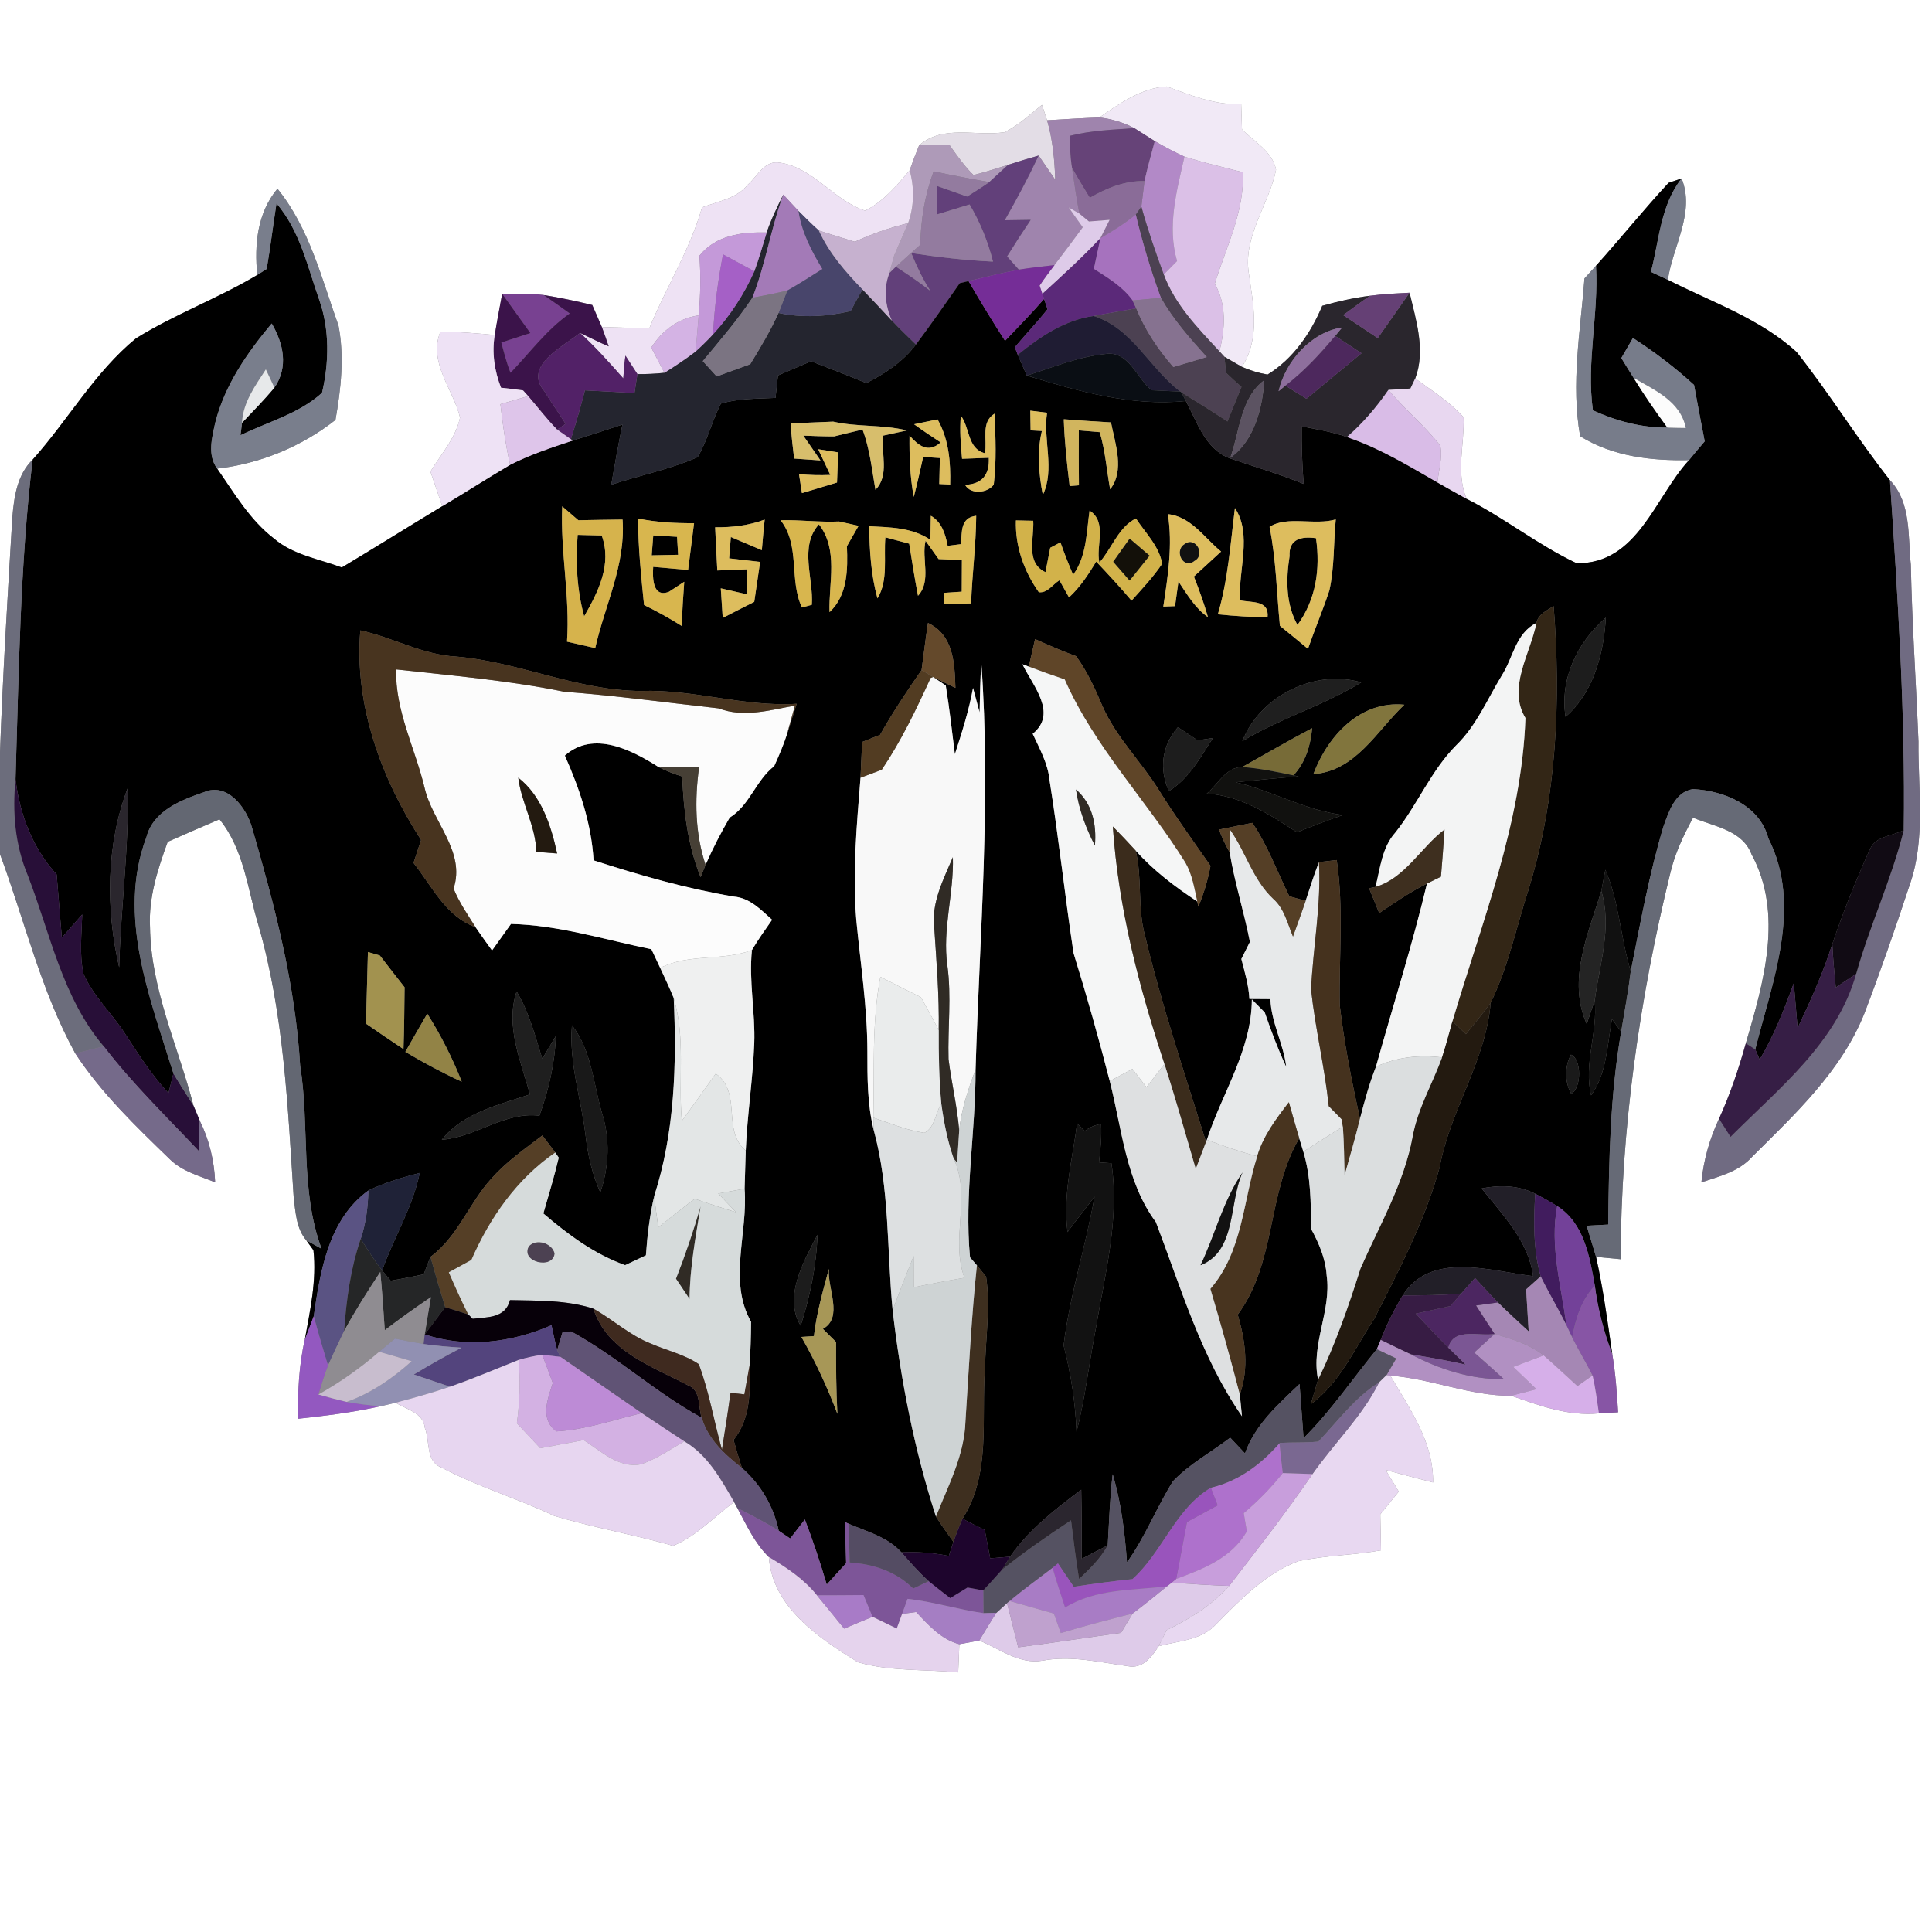 <?xml version="1.0" encoding="UTF-8" ?>
<!DOCTYPE svg PUBLIC "-//W3C//DTD SVG 1.1//EN" "http://www.w3.org/Graphics/SVG/1.1/DTD/svg11.dtd">
<svg width="250pt" height="250pt" viewBox="0 0 250 250" version="1.1" xmlns="http://www.w3.org/2000/svg">
<rect x="0" y="0" width="250" height="250" fill="#808080" stroke="none"/>
<g id="#ffffffff">
<path fill="#ffffff" opacity="1.00" d=" M 0.00 0.00 L 250.00 0.00 L 250.00 250.00 L 0.00 250.00 L 0.00 110.53 C 3.19 119.13 5.30 128.23 9.74 136.31 C 13.11 141.46 17.57 145.74 21.96 149.99 C 23.56 151.59 25.81 152.15 27.84 152.99 C 27.73 150.22 27.08 147.49 25.84 145.00 C 25.58 144.36 25.32 143.72 25.04 143.08 C 23.06 135.41 19.51 128.03 19.41 119.97 C 19.21 116.15 20.41 112.47 21.70 108.93 C 23.93 107.95 26.16 106.97 28.40 106.02 C 31.59 109.93 32.05 115.15 33.47 119.83 C 36.75 131.27 37.24 143.24 38.01 155.05 C 38.26 156.92 38.34 158.99 39.64 160.50 C 39.87 160.82 40.33 161.46 40.56 161.78 C 40.99 165.69 40.13 169.54 39.44 173.36 C 38.66 176.71 38.54 180.16 38.54 183.59 C 42.15 183.20 45.77 182.75 49.31 181.95 C 49.78 181.84 50.72 181.62 51.19 181.51 C 52.58 182.38 54.81 182.81 54.98 184.79 C 55.67 186.51 55.04 189.08 57.12 189.89 C 61.80 192.39 66.94 193.88 71.73 196.16 C 76.78 197.66 82.01 198.58 87.09 200.02 C 90.13 198.79 92.40 196.28 94.99 194.36 L 95.42 195.15 C 96.61 197.35 97.66 199.71 99.49 201.48 C 99.95 207.98 105.98 211.97 111.01 215.09 C 115.19 216.31 119.68 215.98 123.99 216.41 C 124.03 215.50 124.10 213.67 124.14 212.76 C 125.00 212.61 125.86 212.45 126.72 212.28 C 129.34 213.36 131.89 215.39 134.87 214.89 C 138.60 214.18 142.27 215.10 145.94 215.60 C 147.84 215.99 149.03 214.42 149.92 213.02 C 152.42 212.33 155.38 212.28 157.27 210.27 C 160.43 207.07 163.68 203.65 167.98 202.02 C 171.50 201.25 175.15 201.25 178.70 200.61 C 178.66 199.06 178.64 197.50 178.61 195.95 C 179.41 194.97 180.20 193.99 181.00 193.01 C 180.43 192.07 179.86 191.14 179.30 190.21 C 181.34 190.76 183.39 191.30 185.44 191.83 C 185.50 186.56 182.44 182.33 179.91 178.01 C 185.20 178.39 190.18 180.65 195.56 180.61 C 199.21 181.89 202.95 183.28 206.90 182.89 C 207.52 182.85 208.76 182.78 209.38 182.75 C 209.23 180.24 209.05 177.72 208.63 175.24 C 208.02 171.03 207.46 166.80 206.53 162.64 C 207.33 162.72 208.91 162.87 209.71 162.94 C 209.75 146.09 212.13 129.31 216.14 112.96 C 216.73 110.43 217.86 108.08 219.08 105.81 C 221.80 106.95 225.47 107.42 226.65 110.55 C 230.82 118.25 228.21 127.16 225.91 135.00 C 224.98 138.33 223.87 141.62 222.44 144.77 C 221.22 147.36 220.44 150.13 220.16 152.99 C 222.48 152.22 225.02 151.61 226.72 149.69 C 232.30 144.15 238.30 138.56 241.27 131.09 C 243.36 125.61 245.28 120.06 247.12 114.49 C 249.21 108.52 248.18 102.13 248.25 95.95 C 247.94 88.32 247.42 80.70 247.26 73.07 C 246.87 69.37 247.34 65.05 244.56 62.14 C 240.33 56.77 236.73 50.92 232.49 45.56 C 227.73 41.21 221.48 39.09 215.82 36.21 C 216.45 31.85 219.38 27.52 217.60 23.09 C 217.03 23.28 216.47 23.47 215.91 23.66 C 212.68 27.14 209.70 30.86 206.52 34.39 C 206.15 34.80 205.40 35.62 205.03 36.03 C 204.51 42.81 203.26 49.68 204.47 56.45 C 208.70 59.08 213.68 59.64 218.56 59.54 C 214.12 64.37 211.90 72.99 204.01 72.88 C 199.03 70.53 194.69 67.03 189.78 64.55 C 188.35 61.10 189.52 57.52 189.39 53.99 C 187.59 51.99 185.29 50.55 183.13 48.98 C 184.50 45.36 183.24 41.46 182.40 37.88 C 180.70 37.97 178.99 38.04 177.30 38.27 C 175.20 38.53 173.13 39.00 171.10 39.57 C 169.62 43.10 167.32 46.45 164.02 48.47 C 162.87 48.27 161.77 47.94 160.70 47.47 C 163.12 43.74 162.17 39.41 161.59 35.32 C 160.85 30.51 164.21 26.48 165.12 21.97 C 164.67 19.60 162.28 18.34 160.71 16.74 C 160.67 15.65 160.64 14.56 160.61 13.48 C 157.21 13.61 154.10 12.33 150.98 11.19 C 147.68 11.38 144.88 13.39 142.26 15.20 C 140.00 15.28 137.74 15.43 135.49 15.56 C 135.28 14.89 135.05 14.23 134.83 13.57 C 133.26 14.81 131.78 16.22 129.98 17.11 C 126.27 17.68 122.11 16.09 118.94 18.79 C 118.50 19.86 118.09 20.95 117.71 22.04 C 116.04 24.01 114.32 26.08 111.95 27.26 C 107.88 25.94 105.29 21.72 100.98 21.06 C 98.95 20.65 98.05 22.77 96.78 23.88 C 95.33 25.71 92.89 26.05 90.84 26.84 C 89.28 32.35 86.17 37.20 84.03 42.47 C 81.98 42.43 79.93 42.38 77.88 42.32 C 77.47 41.37 77.05 40.42 76.64 39.47 C 74.56 38.97 72.47 38.51 70.35 38.18 C 68.57 37.95 66.77 38.02 64.98 38.02 C 64.65 39.80 64.31 41.57 64.02 43.35 C 61.68 43.14 59.33 42.90 56.97 42.96 C 55.40 46.93 58.65 50.35 59.53 54.03 C 58.97 56.67 57.08 58.77 55.70 61.02 C 56.21 62.52 56.72 64.01 57.23 65.50 C 52.89 68.13 48.58 70.82 44.23 73.43 C 41.26 72.32 37.93 71.81 35.46 69.69 C 32.33 67.29 30.32 63.83 28.10 60.64 C 33.65 60.01 39.03 57.79 43.41 54.34 C 44.12 50.35 44.58 46.14 43.80 42.13 C 41.62 36.05 40.05 29.54 35.90 24.42 C 33.28 27.57 32.91 31.65 33.29 35.58 C 28.22 38.61 22.62 40.66 17.60 43.78 C 12.24 48.17 8.81 54.36 4.22 59.48 C 2.23 61.42 1.82 64.27 1.60 66.91 C 0.99 77.05 0.37 87.19 0.00 97.35 L 0.00 0.00 Z" />
</g>
<g id="#f1e9f6ff">
<path fill="#f1e9f6" opacity="1.00" d=" M 142.26 15.20 C 144.88 13.39 147.68 11.38 150.98 11.19 C 154.10 12.33 157.21 13.61 160.61 13.48 C 160.64 14.56 160.67 15.65 160.71 16.74 C 162.28 18.34 164.67 19.60 165.12 21.97 C 164.21 26.48 160.85 30.51 161.59 35.32 C 162.17 39.41 163.12 43.74 160.70 47.47 C 160.13 47.15 159.00 46.50 158.44 46.17 C 158.28 46.00 157.96 45.65 157.80 45.47 C 158.52 42.55 158.75 39.43 157.19 36.72 C 158.65 31.97 161.05 27.40 160.83 22.29 C 158.30 21.65 155.75 21.05 153.27 20.27 C 151.95 19.66 150.67 18.99 149.43 18.26 C 148.54 17.71 147.67 17.13 146.78 16.58 C 145.36 15.84 143.85 15.38 142.26 15.20 Z" />
</g>
<g id="#e3dde6ff">
<path fill="#e3dde6" opacity="1.00" d=" M 134.83 13.57 C 135.05 14.23 135.28 14.89 135.49 15.56 C 136.22 18.06 136.46 20.66 136.55 23.26 C 135.83 22.22 135.11 21.18 134.40 20.13 C 133.07 20.50 131.75 20.90 130.44 21.33 C 128.96 21.79 127.48 22.28 125.97 22.65 C 124.76 21.48 123.81 20.08 122.83 18.72 C 121.53 18.75 120.23 18.77 118.94 18.79 C 122.11 16.09 126.27 17.68 129.98 17.11 C 131.78 16.22 133.26 14.81 134.83 13.57 Z" />
</g>
<g id="#9f84adff">
<path fill="#9f84ad" opacity="1.00" d=" M 135.49 15.56 C 137.74 15.43 140.00 15.28 142.26 15.20 C 143.85 15.38 145.36 15.84 146.78 16.58 C 144.01 16.78 141.20 16.88 138.50 17.56 C 138.41 18.95 138.51 20.35 138.72 21.72 C 139.00 23.70 139.30 25.68 139.67 27.64 C 139.32 27.44 138.64 27.04 138.29 26.84 C 138.89 27.70 139.49 28.56 140.11 29.41 C 138.91 31.06 137.69 32.68 136.45 34.30 C 134.91 34.47 133.37 34.65 131.83 34.89 C 131.45 34.46 130.69 33.61 130.31 33.18 C 131.30 31.58 132.32 30.01 133.37 28.45 C 132.25 28.47 131.13 28.48 130.01 28.50 C 131.57 25.76 133.06 22.98 134.40 20.13 C 135.11 21.18 135.83 22.22 136.55 23.26 C 136.46 20.66 136.22 18.06 135.49 15.56 Z" />
</g>
<g id="#664378ff">
<path fill="#664378" opacity="1.00" d=" M 138.50 17.56 C 141.20 16.88 144.01 16.78 146.78 16.58 C 147.67 17.13 148.54 17.71 149.43 18.26 C 148.97 19.97 148.48 21.69 148.10 23.43 C 145.54 23.38 143.19 24.34 141.02 25.60 C 140.24 24.32 139.45 23.03 138.72 21.72 C 138.51 20.35 138.41 18.95 138.50 17.56 Z" />
</g>
<g id="#ae9ab8ff">
<path fill="#ae9ab8" opacity="1.00" d=" M 117.71 22.04 C 118.09 20.95 118.50 19.86 118.94 18.79 C 120.23 18.77 121.53 18.75 122.83 18.72 C 123.81 20.08 124.76 21.48 125.97 22.65 C 127.48 22.28 128.96 21.79 130.44 21.33 C 129.63 22.07 128.82 22.81 128.01 23.56 C 125.60 23.15 123.20 22.68 120.81 22.17 C 119.68 25.22 119.15 28.44 119.08 31.68 C 118.03 32.62 116.97 33.55 115.94 34.51 L 115.08 35.35 C 115.24 34.77 115.55 33.62 115.71 33.05 C 116.31 31.65 116.92 30.27 117.51 28.87 C 118.30 26.65 118.33 24.30 117.71 22.04 Z" />
</g>
<g id="#b289c7ff">
<path fill="#b289c7" opacity="1.00" d=" M 149.43 18.26 C 150.67 18.99 151.95 19.66 153.27 20.27 C 152.27 24.70 151.00 29.27 152.31 33.78 C 151.88 34.22 151.02 35.08 150.59 35.52 C 149.52 32.62 148.51 29.70 147.69 26.73 C 147.79 25.90 147.99 24.25 148.10 23.43 C 148.48 21.69 148.97 19.97 149.43 18.26 Z" />
</g>
<g id="#dbc0e7ff">
<path fill="#dbc0e7" opacity="1.00" d=" M 153.27 20.27 C 155.75 21.05 158.30 21.65 160.83 22.29 C 161.05 27.40 158.65 31.97 157.19 36.72 C 158.75 39.43 158.52 42.55 157.80 45.47 C 155.01 42.47 152.04 39.44 150.59 35.52 C 151.02 35.08 151.88 34.22 152.31 33.78 C 151.00 29.27 152.27 24.70 153.27 20.27 Z" />
</g>
<g id="#eee2f4ff">
<path fill="#eee2f4" opacity="1.00" d=" M 96.78 23.88 C 98.05 22.77 98.95 20.65 100.98 21.06 C 105.29 21.72 107.88 25.94 111.95 27.26 C 114.32 26.08 116.04 24.01 117.71 22.04 C 118.33 24.30 118.30 26.65 117.51 28.87 C 115.14 29.47 112.83 30.25 110.62 31.28 C 109.06 30.81 107.51 30.33 105.96 29.83 C 105.04 29.03 104.19 28.15 103.33 27.30 C 102.66 26.60 102.01 25.89 101.36 25.18 C 100.57 26.78 99.78 28.39 99.21 30.08 C 95.99 30.02 92.67 30.40 90.51 33.08 C 90.68 35.65 90.65 38.24 90.41 40.81 C 87.75 41.20 85.69 42.76 84.27 44.98 C 84.84 46.06 85.41 47.15 85.98 48.24 C 84.81 48.37 83.65 48.42 82.48 48.41 L 80.93 46.02 L 80.81 46.97 C 80.77 47.47 80.69 48.46 80.65 48.96 C 78.86 46.93 77.06 44.91 75.06 43.08 C 76.29 43.66 77.50 44.29 78.76 44.82 C 78.48 43.98 78.19 43.15 77.88 42.32 C 79.93 42.38 81.98 42.43 84.03 42.47 C 86.17 37.20 89.28 32.35 90.84 26.84 C 92.89 26.05 95.33 25.71 96.78 23.88 Z" />
</g>
<g id="#62407aff">
<path fill="#62407a" opacity="1.00" d=" M 130.44 21.33 C 131.75 20.90 133.07 20.50 134.40 20.13 C 133.06 22.98 131.57 25.76 130.01 28.50 C 131.13 28.48 132.25 28.47 133.37 28.45 C 132.32 30.01 131.30 31.58 130.31 33.18 C 130.69 33.61 131.45 34.46 131.83 34.89 C 129.65 35.30 127.50 35.85 125.33 36.37 C 125.05 36.43 124.48 36.57 124.20 36.64 C 122.33 39.30 120.48 41.98 118.52 44.59 C 117.47 43.56 116.40 42.56 115.40 41.48 C 114.55 39.54 114.29 37.36 115.08 35.35 L 115.94 34.51 C 117.44 35.49 118.95 36.49 120.36 37.61 C 119.37 36.08 118.60 34.42 117.91 32.74 C 121.41 33.28 124.94 33.68 128.49 33.85 C 127.84 31.25 126.82 28.76 125.46 26.46 C 124.06 26.89 122.67 27.31 121.28 27.74 C 121.25 26.51 121.23 25.27 121.20 24.04 C 122.52 24.50 123.83 24.96 125.14 25.43 C 126.10 24.82 127.07 24.22 128.01 23.56 C 128.82 22.81 129.63 22.07 130.44 21.33 Z" />
</g>
<g id="#937b9fff">
<path fill="#937b9f" opacity="1.00" d=" M 120.81 22.17 C 123.20 22.68 125.60 23.15 128.01 23.56 C 127.07 24.22 126.10 24.82 125.14 25.43 C 123.83 24.96 122.52 24.50 121.20 24.04 C 121.23 25.27 121.25 26.51 121.28 27.74 C 122.67 27.31 124.06 26.89 125.46 26.46 C 126.82 28.76 127.84 31.25 128.49 33.85 C 124.94 33.68 121.41 33.28 117.91 32.74 C 118.60 34.42 119.37 36.08 120.36 37.61 C 118.95 36.49 117.44 35.49 115.94 34.51 C 116.97 33.55 118.03 32.62 119.08 31.68 C 119.15 28.44 119.68 25.22 120.81 22.17 Z" />
</g>
<g id="#8a6c98ff">
<path fill="#8a6c98" opacity="1.00" d=" M 138.72 21.72 C 139.45 23.03 140.24 24.32 141.02 25.60 C 143.19 24.34 145.54 23.38 148.10 23.43 C 147.99 24.25 147.79 25.90 147.69 26.73 C 147.51 26.99 147.15 27.51 146.97 27.77 C 145.54 28.93 143.98 29.91 142.38 30.83 C 142.68 30.23 143.28 29.05 143.58 28.45 C 142.69 28.52 141.80 28.59 140.91 28.66 C 140.60 28.41 139.98 27.90 139.67 27.64 C 139.30 25.68 139.00 23.70 138.72 21.72 Z" />
</g>
<g id="#000000ff">
<path fill="#000000" opacity="1.00" d=" M 215.91 23.66 C 216.47 23.47 217.03 23.28 217.60 23.09 C 214.88 26.53 214.70 31.09 213.63 35.18 C 214.18 35.43 215.27 35.95 215.82 36.21 C 221.48 39.09 227.73 41.21 232.49 45.56 C 236.73 50.92 240.33 56.77 244.56 62.14 C 245.57 77.20 246.56 92.31 246.35 107.41 C 244.92 108.19 242.74 108.16 241.99 109.85 C 240.17 113.87 238.51 117.98 237.10 122.17 C 235.90 125.90 234.29 129.48 232.61 133.03 C 232.44 131.09 232.28 129.15 232.12 127.21 C 230.88 130.61 229.56 133.99 227.70 137.11 C 227.56 136.78 227.27 136.12 227.13 135.79 C 229.34 126.99 233.28 117.25 228.82 108.47 C 227.70 104.19 223.08 102.31 219.06 102.11 C 216.73 102.47 215.94 105.05 215.25 106.95 C 213.41 113.08 212.27 119.40 211.02 125.68 C 209.69 121.35 209.52 116.72 207.73 112.55 C 207.60 113.24 207.34 114.62 207.21 115.31 C 205.52 120.80 202.78 126.84 205.32 132.50 C 205.57 131.75 206.09 130.23 206.35 129.47 C 206.78 133.59 204.89 137.68 205.89 141.73 C 207.95 138.86 207.96 135.21 208.59 131.87 C 208.88 132.28 209.48 133.09 209.78 133.49 C 208.34 141.74 208.20 150.11 208.10 158.46 C 207.17 158.51 206.24 158.56 205.31 158.61 C 205.72 159.95 206.13 161.30 206.53 162.64 C 207.46 166.80 208.02 171.03 208.63 175.24 C 207.54 172.38 206.77 169.41 206.37 166.38 C 205.70 162.63 205.00 158.29 201.50 156.07 C 200.59 155.49 199.61 154.97 198.66 154.47 C 196.49 153.36 194.06 153.32 191.72 153.78 C 194.45 157.24 197.78 160.54 198.38 165.13 C 192.87 164.48 185.18 161.85 181.51 167.63 C 180.40 169.46 179.45 171.39 178.66 173.39 C 178.53 173.69 178.28 174.29 178.16 174.59 C 175.01 178.43 172.22 182.58 168.68 186.10 C 168.51 183.76 168.34 181.42 168.16 179.09 C 165.39 181.73 162.41 184.35 161.10 188.07 C 160.46 187.39 159.82 186.71 159.19 186.04 C 156.72 187.92 153.93 189.42 151.78 191.67 C 149.65 195.09 148.18 198.89 145.83 202.17 C 145.55 198.32 145.09 194.47 143.98 190.76 C 143.61 193.82 143.53 196.90 143.34 199.97 C 142.21 200.54 141.08 201.13 139.96 201.72 C 139.98 198.74 139.97 195.75 139.91 192.77 C 136.53 195.30 133.13 197.94 130.70 201.43 C 130.06 201.48 128.77 201.59 128.13 201.65 C 127.90 200.42 127.66 199.20 127.43 197.98 C 126.46 197.50 125.49 197.03 124.55 196.52 C 128.28 190.67 126.95 183.60 127.46 177.05 C 127.53 173.11 128.18 169.13 127.60 165.21 C 127.30 164.84 126.71 164.10 126.41 163.73 L 125.52 162.70 C 124.76 154.57 126.26 146.46 126.24 138.34 C 126.77 120.82 128.25 103.27 126.98 85.76 C 126.84 87.90 126.81 90.03 126.76 92.18 L 125.91 89.02 C 125.38 91.94 124.47 94.78 123.56 97.60 C 123.19 94.63 122.86 91.65 122.38 88.70 C 121.97 88.42 121.15 87.88 120.74 87.60 C 121.46 87.96 122.90 88.66 123.63 89.01 C 123.53 85.80 123.39 82.18 120.08 80.61 C 119.77 82.64 119.53 84.68 119.25 86.71 C 117.35 89.43 115.51 92.20 113.88 95.09 C 113.10 95.40 112.33 95.70 111.56 96.01 C 111.49 97.55 111.43 99.09 111.35 100.64 C 110.87 106.74 110.29 112.87 110.80 118.99 C 111.34 124.65 112.23 130.30 112.24 136.01 C 112.24 139.40 112.22 142.83 113.04 146.15 C 115.14 153.76 114.75 161.77 115.51 169.58 C 116.56 178.58 118.31 187.61 121.11 196.24 C 121.82 197.36 122.60 198.43 123.37 199.51 C 123.22 199.97 122.93 200.88 122.78 201.34 C 120.76 200.93 118.70 200.77 116.64 200.87 C 114.85 198.87 112.16 198.19 109.79 197.16 L 109.34 196.96 C 109.39 198.73 109.44 200.50 109.49 202.28 C 108.65 203.19 107.81 204.11 106.98 205.04 C 106.14 202.20 105.21 199.39 104.15 196.62 C 103.52 197.44 102.88 198.26 102.25 199.08 C 101.88 198.83 101.14 198.33 100.77 198.08 C 100.10 194.91 98.44 192.09 96.01 189.96 C 95.61 188.75 95.26 187.54 94.92 186.33 C 97.13 183.58 97.09 180.05 96.99 176.71 C 97.12 174.82 97.18 172.93 97.19 171.04 C 94.19 165.78 96.81 159.52 96.35 153.82 C 96.41 152.18 96.44 150.53 96.50 148.89 C 96.69 144.26 97.42 139.66 97.60 135.03 C 97.75 130.99 96.88 126.97 97.30 122.94 C 98.09 121.59 99.01 120.31 99.91 119.02 C 98.46 117.72 97.04 116.20 94.98 116.02 C 88.79 114.98 82.77 113.26 76.81 111.33 C 76.53 106.59 75.00 102.07 73.09 97.77 C 76.80 94.48 81.74 97.04 85.26 99.28 C 86.23 99.76 87.24 100.16 88.28 100.48 C 88.46 104.92 88.98 109.36 90.66 113.50 C 90.82 113.11 91.14 112.31 91.30 111.91 C 92.22 109.81 93.27 107.78 94.42 105.80 C 97.02 104.20 97.80 100.98 100.18 99.14 C 100.78 97.81 101.36 96.47 101.81 95.09 C 102.25 93.75 102.66 92.41 103.09 91.07 C 96.29 91.50 89.75 89.17 82.97 89.41 C 74.74 89.39 67.17 85.65 59.04 84.96 C 54.68 84.74 50.84 82.48 46.63 81.57 C 45.81 91.15 49.33 100.74 54.49 108.69 C 54.16 109.68 53.83 110.67 53.51 111.66 C 55.90 114.66 57.67 118.59 61.53 119.97 C 62.22 120.99 62.95 121.99 63.67 122.99 C 64.48 121.84 65.30 120.70 66.12 119.56 C 72.32 119.71 78.25 121.60 84.29 122.83 C 84.67 123.63 85.05 124.44 85.43 125.25 C 86.03 126.54 86.64 127.83 87.18 129.15 C 87.57 137.73 87.32 146.52 84.65 154.78 C 84.07 157.29 83.76 159.86 83.58 162.44 C 82.91 162.76 81.57 163.39 80.89 163.71 C 76.90 162.28 73.50 159.75 70.31 157.02 C 71.00 154.62 71.73 152.23 72.30 149.80 L 71.85 149.14 C 71.30 148.39 70.74 147.66 70.18 146.93 C 67.91 148.66 65.53 150.32 63.62 152.47 C 60.70 155.66 59.26 160.01 55.70 162.64 C 55.40 163.39 55.11 164.14 54.83 164.90 C 53.40 165.19 51.99 165.49 50.55 165.72 C 50.28 165.39 49.72 164.73 49.45 164.40 C 50.94 160.14 53.41 156.25 54.31 151.78 C 52.04 152.36 49.78 153.03 47.67 154.05 C 42.53 157.77 41.43 164.46 40.60 170.32 C 40.22 171.33 39.83 172.35 39.44 173.36 C 40.13 169.54 40.99 165.69 40.56 161.78 C 40.33 161.46 39.87 160.82 39.64 160.50 L 41.61 161.59 C 38.80 153.98 40.10 145.78 38.84 137.90 C 38.22 127.39 35.54 117.19 32.62 107.13 C 31.90 104.53 29.42 101.18 26.37 102.52 C 23.36 103.55 19.82 104.93 18.94 108.35 C 15.11 118.53 19.42 129.14 22.44 138.90 C 22.28 139.54 21.96 140.81 21.80 141.45 C 19.62 139.11 17.90 136.41 16.16 133.73 C 14.46 131.10 12.05 128.91 10.80 126.00 C 10.25 123.48 10.57 120.88 10.64 118.33 C 9.76 119.33 8.88 120.33 8.00 121.33 C 7.77 118.61 7.56 115.88 7.33 113.16 C 4.22 109.76 2.53 105.35 2.01 100.81 C 2.44 87.02 2.59 73.19 4.22 59.48 C 8.81 54.36 12.24 48.17 17.60 43.78 C 22.62 40.66 28.22 38.61 33.29 35.58 L 34.51 34.80 C 35.00 31.98 35.33 29.14 35.78 26.32 C 38.82 29.87 39.79 34.51 41.31 38.80 C 42.66 42.65 42.59 46.90 41.67 50.83 C 38.73 53.52 34.66 54.59 31.12 56.32 C 31.17 55.92 31.27 55.11 31.32 54.71 C 32.74 53.21 34.19 51.74 35.51 50.16 C 37.35 47.49 36.68 44.46 35.16 41.86 C 31.98 45.66 29.05 49.87 27.84 54.75 C 27.42 56.69 26.82 58.88 28.10 60.64 C 30.32 63.83 32.33 67.29 35.46 69.69 C 37.93 71.81 41.26 72.32 44.23 73.43 C 48.58 70.82 52.89 68.13 57.23 65.50 C 60.18 63.75 63.06 61.89 66.01 60.15 C 68.60 58.83 71.38 57.91 74.14 57.00 C 76.28 56.34 78.41 55.64 80.54 54.94 C 80.02 57.52 79.54 60.12 79.09 62.73 C 82.80 61.50 86.68 60.74 90.27 59.16 C 91.56 56.98 92.12 54.47 93.28 52.23 C 95.56 51.54 97.98 51.61 100.35 51.49 C 100.45 50.52 100.56 49.55 100.67 48.58 C 102.10 47.97 103.52 47.36 104.95 46.75 C 107.34 47.66 109.73 48.59 112.09 49.57 C 114.54 48.35 116.85 46.79 118.52 44.59 C 120.48 41.98 122.33 39.30 124.20 36.64 C 124.48 36.57 125.05 36.43 125.33 36.37 C 126.84 38.98 128.42 41.56 130.05 44.10 C 131.75 42.31 133.49 40.55 135.10 38.68 C 135.21 39.01 135.44 39.68 135.55 40.01 C 134.21 41.71 132.70 43.27 131.32 44.93 L 131.70 45.91 C 132.00 46.58 132.58 47.93 132.87 48.60 C 139.54 50.63 146.39 52.61 153.45 51.89 C 154.91 54.62 155.98 58.16 159.17 59.32 C 162.35 60.40 165.58 61.35 168.69 62.62 C 168.50 60.14 168.41 57.66 168.44 55.18 C 170.41 55.55 172.40 55.89 174.30 56.55 L 174.97 56.80 C 178.88 58.20 182.43 60.37 186.01 62.43 C 187.26 63.15 188.52 63.85 189.78 64.55 C 194.69 67.03 199.03 70.53 204.01 72.88 C 211.90 72.99 214.12 64.37 218.56 59.54 C 219.23 58.72 219.90 57.91 220.59 57.11 C 220.12 54.67 219.65 52.24 219.21 49.81 C 216.75 47.56 214.10 45.54 211.30 43.74 C 210.93 44.39 210.18 45.69 209.80 46.33 C 210.32 47.19 210.85 48.05 211.39 48.90 C 212.74 51.11 214.23 53.24 215.76 55.33 C 212.40 55.36 209.15 54.48 206.12 53.10 C 205.25 46.85 206.89 40.65 206.52 34.39 C 209.70 30.86 212.68 27.14 215.91 23.66 M 133.32 53.14 C 133.33 53.78 133.35 55.05 133.36 55.69 L 134.82 55.77 C 134.16 58.51 134.42 61.32 134.94 64.05 C 136.53 60.71 134.95 56.95 135.49 53.41 C 134.95 53.35 133.86 53.21 133.32 53.14 M 102.30 54.79 C 102.41 56.31 102.57 57.83 102.76 59.34 C 103.61 59.40 105.32 59.52 106.17 59.58 C 105.43 58.51 104.69 57.44 103.95 56.37 C 105.28 56.42 106.61 56.47 107.94 56.47 C 109.16 56.16 110.38 55.88 111.61 55.58 C 112.56 58.08 112.82 60.77 113.28 63.38 C 115.13 61.53 113.99 58.65 114.27 56.37 C 115.03 56.20 116.57 55.87 117.34 55.70 C 114.22 54.92 110.95 55.28 107.81 54.56 C 105.97 54.64 104.13 54.71 102.30 54.79 M 118.28 54.90 C 119.40 55.72 120.56 56.48 121.72 57.25 C 120.10 58.68 118.88 57.69 117.69 56.37 C 117.66 59.02 117.75 61.69 118.24 64.30 C 118.69 62.59 119.08 60.86 119.46 59.13 C 120.00 59.17 121.08 59.24 121.62 59.27 C 121.60 60.11 121.56 61.79 121.54 62.63 L 122.95 62.70 C 123.03 59.79 122.78 56.85 121.32 54.27 C 120.56 54.43 119.04 54.74 118.28 54.90 M 124.33 53.79 C 124.17 55.65 124.31 57.51 124.49 59.37 C 125.35 59.33 127.08 59.27 127.95 59.24 C 128.06 61.49 127.03 62.65 124.88 62.74 C 125.63 64.06 127.81 63.79 128.59 62.71 C 128.96 59.67 128.83 56.58 128.69 53.53 C 126.88 54.63 127.78 56.94 127.45 58.65 C 125.15 58.05 125.53 55.36 124.33 53.79 M 137.65 54.25 C 137.75 57.14 138.06 60.02 138.41 62.90 C 138.71 62.87 139.31 62.83 139.61 62.80 C 139.59 60.43 139.58 58.06 139.60 55.69 C 140.27 55.75 141.62 55.86 142.30 55.92 C 143.03 58.33 143.20 60.86 143.65 63.32 C 145.57 60.88 144.30 57.41 143.76 54.66 C 141.72 54.55 139.68 54.40 137.65 54.25 M 105.87 58.13 C 106.26 58.97 107.04 60.63 107.44 61.46 C 106.08 61.52 104.74 61.48 103.39 61.35 C 103.49 61.97 103.68 63.20 103.77 63.81 C 105.28 63.35 106.79 62.89 108.31 62.44 C 108.35 61.47 108.42 59.52 108.46 58.54 L 105.87 58.13 M 72.75 65.52 C 72.49 71.38 73.78 77.17 73.37 83.03 C 74.59 83.31 75.80 83.58 77.02 83.86 C 78.27 78.31 80.98 73.07 80.56 67.23 C 78.65 67.25 76.75 67.28 74.84 67.32 C 74.32 66.87 73.27 65.97 72.75 65.52 M 159.80 65.74 C 159.22 70.35 158.91 75.01 157.59 79.49 C 159.72 79.71 161.87 79.85 164.02 79.88 C 164.26 77.62 161.99 78.01 160.46 77.68 C 160.21 73.79 162.07 69.17 159.80 65.74 M 82.56 67.09 C 82.58 70.84 82.96 74.57 83.34 78.29 C 85.01 79.10 86.63 80.00 88.20 80.99 C 88.28 79.08 88.40 77.18 88.54 75.28 C 88.05 75.60 87.06 76.25 86.57 76.57 C 84.44 77.41 84.43 74.77 84.52 73.35 C 86.02 73.48 87.53 73.61 89.04 73.75 C 89.30 71.74 89.55 69.72 89.81 67.70 C 87.38 67.71 84.95 67.60 82.56 67.09 M 92.54 68.23 C 92.63 70.09 92.71 71.96 92.82 73.82 C 93.78 73.78 95.70 73.71 96.66 73.67 C 96.65 74.75 96.64 75.82 96.63 76.90 C 95.50 76.65 94.38 76.39 93.27 76.13 C 93.35 77.40 93.43 78.68 93.52 79.96 C 94.88 79.26 96.23 78.56 97.60 77.88 C 97.85 76.16 98.11 74.43 98.36 72.71 C 97.02 72.55 95.68 72.40 94.35 72.25 C 94.42 71.33 94.49 70.41 94.57 69.49 C 95.57 69.92 97.58 70.77 98.58 71.19 C 98.69 69.87 98.81 68.55 98.95 67.23 C 96.90 68.01 94.72 68.25 92.54 68.23 M 101.01 67.32 C 103.58 70.61 102.08 75.01 103.77 78.61 L 105.05 78.26 C 105.29 74.82 103.38 70.72 105.97 67.85 C 108.52 71.16 107.22 75.39 107.34 79.21 C 109.70 77.03 109.71 73.65 109.59 70.68 C 110.09 69.80 110.60 68.92 111.10 68.04 C 110.47 67.90 109.21 67.62 108.58 67.48 C 106.06 67.60 103.54 67.25 101.01 67.32 M 120.45 66.74 C 120.44 67.52 120.40 69.07 120.39 69.85 C 118.03 68.25 115.21 68.24 112.46 68.09 C 112.53 71.23 112.69 74.39 113.55 77.43 C 114.97 75.06 114.33 72.14 114.57 69.53 C 115.34 69.73 116.88 70.14 117.65 70.35 C 118.00 72.60 118.36 74.85 118.79 77.09 C 120.57 75.17 119.21 72.28 119.77 69.98 C 120.19 70.57 121.03 71.75 121.45 72.34 C 122.45 72.39 123.46 72.43 124.47 72.45 C 124.47 73.48 124.46 75.53 124.45 76.56 C 123.87 76.60 122.70 76.68 122.11 76.72 L 122.19 78.19 C 123.35 78.15 124.50 78.12 125.66 78.08 C 125.79 74.29 126.30 70.53 126.32 66.74 C 124.24 66.98 124.48 68.88 124.36 70.41 C 123.93 70.46 123.06 70.58 122.63 70.63 C 122.32 69.10 121.89 67.58 120.45 66.74 M 131.46 67.34 C 131.35 70.70 132.50 73.90 134.42 76.63 C 135.55 76.77 136.22 75.61 137.09 75.09 C 137.40 75.65 138.02 76.75 138.33 77.30 C 139.77 75.98 140.84 74.33 141.85 72.67 C 143.41 74.32 144.95 75.98 146.42 77.72 C 147.80 76.19 149.22 74.67 150.38 72.96 C 150.03 70.71 148.21 68.95 146.99 67.09 C 144.75 68.17 143.85 71.01 142.26 72.79 C 141.76 70.68 143.33 67.57 140.99 66.07 C 140.58 68.91 140.63 71.95 138.86 74.38 C 138.27 73.00 137.72 71.60 137.22 70.18 C 136.89 70.35 136.23 70.71 135.90 70.88 C 135.75 71.67 135.43 73.25 135.28 74.04 C 132.65 72.79 133.84 69.64 133.70 67.39 C 133.14 67.38 132.02 67.35 131.46 67.34 M 151.12 66.53 C 151.76 70.52 151.13 74.53 150.53 78.49 L 152.05 78.43 C 152.16 77.64 152.38 76.05 152.49 75.25 C 153.61 76.90 154.63 78.69 156.31 79.86 C 155.80 78.07 155.17 76.33 154.49 74.60 C 155.66 73.52 156.84 72.45 158.01 71.37 C 155.85 69.60 154.12 66.84 151.12 66.53 M 164.28 68.18 C 165.13 72.40 165.20 76.70 165.62 80.98 C 166.84 81.96 168.04 82.96 169.25 83.96 C 170.13 81.42 171.18 78.95 172.02 76.40 C 172.69 73.38 172.55 70.27 172.85 67.21 C 170.12 68.02 166.54 66.70 164.28 68.18 M 198.81 80.61 C 196.12 81.94 195.81 85.09 194.34 87.39 C 192.47 90.46 191.07 93.87 188.45 96.42 C 185.17 99.72 183.43 104.12 180.56 107.73 C 178.82 109.66 178.60 112.37 177.99 114.77 L 177.16 114.94 C 177.60 116.01 178.03 117.08 178.47 118.15 C 180.48 116.80 182.48 115.41 184.65 114.34 C 182.75 122.32 180.25 130.13 178.05 138.03 C 177.18 140.22 176.57 142.49 175.98 144.76 C 174.91 139.90 173.94 135.01 173.36 130.07 C 173.25 123.81 173.90 117.52 172.97 111.29 C 172.40 111.36 171.24 111.49 170.67 111.56 C 170.03 113.21 169.50 114.89 168.95 116.57 C 168.43 116.43 167.37 116.13 166.84 115.98 C 165.27 112.81 164.06 109.44 162.05 106.48 C 160.61 106.77 159.17 107.05 157.74 107.35 C 158.12 108.37 158.58 109.35 159.12 110.30 C 159.76 114.21 160.98 118.00 161.74 121.88 C 161.46 122.43 160.91 123.54 160.63 124.09 C 161.07 125.79 161.58 127.49 161.67 129.26 C 162.57 129.26 163.48 129.27 164.39 129.28 C 164.49 132.32 166.09 135.05 166.44 138.06 C 165.37 135.77 164.48 133.40 163.66 131.01 C 163.10 130.45 162.55 129.88 161.99 129.32 C 161.96 135.86 158.14 141.44 156.17 147.48 L 156.06 147.77 C 153.30 138.93 150.34 130.13 148.17 121.12 C 147.16 117.50 147.84 113.67 146.95 110.06 C 149.26 112.65 152.04 114.75 154.92 116.65 L 155.07 117.32 C 155.77 115.62 156.30 113.86 156.64 112.04 C 154.33 108.74 151.97 105.47 149.84 102.05 C 147.55 98.43 144.41 95.36 142.67 91.40 C 141.71 89.14 140.70 86.90 139.25 84.91 C 137.44 84.26 135.69 83.48 133.94 82.70 C 133.67 83.89 133.39 85.07 133.12 86.26 L 132.30 85.95 C 133.63 88.72 136.91 92.30 133.63 94.95 C 134.52 96.89 135.61 98.80 135.81 100.97 C 137.00 108.41 137.79 115.90 138.92 123.35 C 140.62 128.82 142.17 134.33 143.60 139.89 C 145.18 146.05 145.68 152.90 149.57 158.14 C 152.83 166.67 155.45 175.69 160.71 183.26 C 160.64 182.56 160.50 181.16 160.43 180.45 C 161.64 177.05 161.15 173.48 160.16 170.11 C 165.15 163.38 163.95 154.39 168.12 147.29 C 168.25 147.72 168.52 148.58 168.65 149.02 C 169.62 152.26 169.64 155.64 169.64 158.99 C 170.67 160.86 171.53 162.88 171.67 165.04 C 172.32 169.61 169.60 173.94 170.56 178.53 C 170.33 179.32 169.86 180.91 169.62 181.70 C 173.38 178.95 175.28 174.51 177.79 170.72 C 181.03 164.35 184.41 157.93 186.30 151.01 C 187.64 143.65 192.27 137.32 192.89 129.76 C 195.19 125.08 196.22 119.90 197.84 114.96 C 201.44 103.15 202.00 90.67 201.04 78.43 C 200.16 78.99 199.05 79.48 198.81 80.61 M 202.58 92.75 C 206.20 89.65 207.54 84.53 207.79 79.92 C 204.12 83.11 201.81 87.81 202.58 92.75 M 160.76 95.91 C 165.67 92.93 171.25 91.31 176.14 88.30 C 170.12 86.53 163.02 90.09 160.76 95.91 M 169.95 100.17 C 175.42 99.79 178.14 94.59 181.72 91.19 C 175.99 90.63 171.80 95.24 169.95 100.17 M 152.42 94.10 C 150.35 96.48 149.96 99.48 151.25 102.37 C 153.86 100.75 155.33 98.00 156.95 95.50 C 156.46 95.58 155.46 95.72 154.97 95.80 C 154.11 95.23 153.27 94.66 152.42 94.10 M 160.75 99.25 C 158.65 99.25 157.61 101.49 156.16 102.69 C 160.56 102.96 164.26 105.36 167.83 107.70 C 169.80 106.90 171.78 106.15 173.78 105.46 C 168.92 104.87 164.63 102.33 159.90 101.22 C 162.61 100.95 165.32 100.68 168.04 100.47 L 167.37 100.33 C 168.94 98.64 169.58 96.48 169.79 94.23 C 166.73 95.83 163.76 97.57 160.75 99.25 M 16.52 101.99 C 13.73 109.32 13.66 117.60 15.42 125.17 C 15.62 117.43 16.71 109.73 16.52 101.99 M 47.61 123.19 C 47.53 126.28 47.45 129.37 47.36 132.46 C 48.97 133.57 50.58 134.68 52.21 135.75 C 52.30 133.08 52.33 130.41 52.35 127.75 C 51.28 126.38 50.21 125.02 49.15 123.64 C 48.77 123.53 47.99 123.31 47.61 123.19 M 68.58 141.61 C 64.54 142.98 59.96 143.97 57.17 147.48 C 61.59 147.17 65.26 143.82 69.80 144.37 C 70.99 141.05 71.81 137.60 71.92 134.07 C 71.33 135.04 70.75 136.02 70.17 137.00 C 69.24 134.04 68.47 130.98 66.85 128.30 C 65.35 132.75 67.40 137.32 68.58 141.61 M 55.29 131.17 C 54.33 132.81 53.39 134.46 52.45 136.11 C 54.82 137.51 57.24 138.82 59.75 139.97 C 58.54 136.90 57.05 133.96 55.29 131.17 M 74.01 132.67 C 73.60 137.53 75.21 142.21 75.78 146.98 C 76.06 149.50 76.65 151.98 77.68 154.30 C 78.81 150.98 78.97 147.39 77.90 144.04 C 76.77 140.21 76.56 135.93 74.01 132.67 M 203.28 136.47 C 202.46 137.95 202.46 140.05 203.31 141.52 C 204.66 140.84 204.69 137.04 203.28 136.47 M 139.38 145.36 C 138.77 150.03 137.51 154.69 138.14 159.43 C 139.26 157.86 140.49 156.39 141.63 154.85 C 140.50 161.30 138.42 167.59 137.63 174.10 C 138.58 177.77 139.16 181.51 139.30 185.30 C 140.43 180.91 140.92 176.40 141.79 171.96 C 142.97 164.88 144.90 157.74 143.82 150.52 C 143.42 150.49 142.61 150.44 142.21 150.41 C 142.40 148.76 142.57 147.11 142.48 145.45 C 141.71 145.56 141.01 145.86 140.38 146.35 C 140.04 146.02 139.71 145.69 139.38 145.36 M 103.61 171.55 C 104.82 167.74 105.65 163.79 105.78 159.78 C 104.00 163.22 101.34 167.85 103.61 171.55 M 105.32 172.89 C 104.92 172.92 104.11 172.98 103.70 173.00 C 105.52 176.19 107.06 179.52 108.36 182.95 C 108.19 179.85 108.18 176.75 108.19 173.66 C 107.61 173.09 107.05 172.52 106.48 171.96 C 109.18 170.47 107.02 166.68 107.26 164.18 C 106.49 167.05 105.66 169.92 105.32 172.89 Z" />
<path fill="#000000" opacity="1.00" d=" M 74.75 69.21 C 75.53 69.23 77.09 69.27 77.86 69.29 C 79.21 73.01 77.42 76.57 75.59 79.75 C 74.65 76.32 74.47 72.75 74.75 69.21 Z" />
<path fill="#000000" opacity="1.00" d=" M 84.53 69.28 C 85.55 69.34 86.58 69.40 87.61 69.46 C 87.64 70.04 87.71 71.20 87.75 71.79 C 86.61 71.81 85.47 71.84 84.33 71.86 C 84.38 71.22 84.48 69.92 84.53 69.28 Z" />
<path fill="#000000" opacity="1.00" d=" M 166.87 71.96 C 166.75 69.71 168.42 69.38 170.29 69.64 C 170.86 73.60 170.30 77.57 167.89 80.87 C 166.37 78.13 166.40 74.96 166.87 71.96 Z" />
</g>
<g id="#757a88ff">
<path fill="#757a88" opacity="1.00" d=" M 213.63 35.18 C 214.70 31.09 214.88 26.53 217.60 23.09 C 219.38 27.52 216.45 31.85 215.82 36.21 C 215.27 35.95 214.18 35.43 213.63 35.18 Z" />
</g>
<g id="#797e8cff">
<path fill="#797e8c" opacity="1.00" d=" M 33.29 35.58 C 32.91 31.65 33.28 27.57 35.90 24.42 C 40.05 29.54 41.62 36.05 43.80 42.13 C 44.58 46.14 44.12 50.35 43.41 54.34 C 39.03 57.79 33.65 60.01 28.10 60.64 C 26.82 58.88 27.42 56.69 27.84 54.75 C 29.05 49.87 31.98 45.66 35.16 41.86 C 36.68 44.46 37.35 47.49 35.51 50.16 C 35.23 49.57 34.68 48.39 34.40 47.80 C 33.03 49.92 31.43 52.08 31.32 54.71 C 31.27 55.11 31.17 55.92 31.12 56.32 C 34.66 54.59 38.73 53.52 41.67 50.83 C 42.59 46.90 42.66 42.65 41.31 38.80 C 39.79 34.51 38.82 29.87 35.78 26.32 C 35.33 29.14 35.00 31.98 34.51 34.80 L 33.29 35.58 Z" />
</g>
<g id="#24252fff">
<path fill="#24252f" opacity="1.00" d=" M 99.21 30.08 C 99.78 28.39 100.57 26.78 101.36 25.18 C 99.75 29.55 99.07 34.19 97.36 38.53 C 95.43 41.42 93.16 44.06 90.94 46.73 C 91.54 47.39 92.14 48.05 92.74 48.71 C 94.19 48.18 95.63 47.65 97.08 47.13 C 98.40 44.97 99.70 42.80 100.74 40.50 C 103.84 41.16 107.01 40.97 110.07 40.25 C 110.57 39.31 111.07 38.37 111.61 37.46 C 112.89 38.78 114.14 40.13 115.40 41.48 C 116.40 42.56 117.47 43.56 118.52 44.59 C 116.85 46.79 114.54 48.35 112.09 49.57 C 109.73 48.59 107.34 47.66 104.95 46.75 C 103.52 47.36 102.10 47.97 100.67 48.58 C 100.56 49.55 100.45 50.52 100.35 51.49 C 97.98 51.61 95.56 51.54 93.28 52.23 C 92.12 54.47 91.56 56.98 90.27 59.16 C 86.68 60.74 82.80 61.50 79.09 62.73 C 79.54 60.12 80.02 57.52 80.54 54.94 C 78.41 55.64 76.28 56.34 74.14 57.00 L 73.87 56.84 C 74.53 54.75 75.14 52.64 75.69 50.51 C 77.82 50.62 79.96 50.74 82.10 50.86 C 82.20 50.25 82.39 49.02 82.48 48.41 C 83.65 48.42 84.81 48.37 85.98 48.24 C 87.36 47.37 88.72 46.47 90.02 45.48 C 90.80 44.77 91.55 44.03 92.27 43.26 C 94.48 40.86 96.28 38.09 97.61 35.11 C 98.22 33.46 98.69 31.76 99.21 30.08 Z" />
</g>
<g id="#a37ab7ff">
<path fill="#a37ab7" opacity="1.00" d=" M 101.36 25.18 C 102.01 25.89 102.66 26.60 103.33 27.30 C 103.73 30.02 105.01 32.48 106.42 34.81 C 104.91 35.76 103.42 36.73 101.87 37.60 C 100.38 37.96 98.87 38.25 97.36 38.53 C 99.07 34.19 99.75 29.55 101.36 25.18 Z" />
</g>
<g id="#decbe9ff">
<path fill="#decbe9" opacity="1.00" d=" M 138.29 26.84 C 138.64 27.04 139.32 27.44 139.67 27.64 C 139.98 27.90 140.60 28.41 140.91 28.66 C 141.80 28.59 142.69 28.52 143.58 28.45 C 143.28 29.05 142.68 30.23 142.38 30.83 C 140.01 33.36 137.44 35.69 134.88 38.03 L 134.52 36.96 C 135.13 36.04 135.79 35.17 136.45 34.30 C 137.69 32.68 138.91 31.06 140.11 29.41 C 139.49 28.56 138.89 27.70 138.29 26.84 Z" />
<path fill="#decbe9" opacity="1.00" d=" M 151.00 205.27 L 151.61 204.79 C 154.09 204.96 156.57 205.13 159.06 205.21 C 156.83 207.72 153.95 209.48 150.96 210.94 C 150.70 211.46 150.18 212.50 149.92 213.02 C 149.03 214.42 147.84 215.99 145.94 215.60 C 142.27 215.10 138.60 214.18 134.87 214.89 C 131.89 215.39 129.34 213.36 126.72 212.28 C 127.44 211.08 128.16 209.87 128.93 208.70 C 129.28 208.38 129.97 207.75 130.31 207.44 C 130.79 209.35 131.27 211.25 131.75 213.16 C 136.19 212.59 140.62 211.90 145.06 211.29 C 145.44 210.67 146.18 209.42 146.56 208.79 C 148.06 207.65 149.54 206.47 151.00 205.27 Z" />
</g>
<g id="#4c4152ff">
<path fill="#4c4152" opacity="1.00" d=" M 146.97 27.77 C 147.15 27.51 147.51 26.99 147.69 26.73 C 148.51 29.70 149.52 32.62 150.59 35.52 C 152.04 39.44 155.01 42.47 157.80 45.47 C 157.96 45.65 158.28 46.00 158.44 46.17 C 158.49 46.69 158.60 47.73 158.66 48.25 C 159.31 48.87 159.97 49.48 160.65 50.07 C 160.04 51.56 159.44 53.05 158.83 54.54 C 156.88 53.24 154.88 52.01 152.88 50.78 L 152.73 50.67 C 148.74 47.66 146.53 42.45 141.50 40.89 C 143.34 40.53 145.18 40.23 147.03 39.90 C 148.16 42.70 149.85 45.22 151.83 47.49 C 153.27 47.05 154.71 46.62 156.15 46.20 C 153.98 43.80 151.82 41.36 150.22 38.54 C 148.92 35.02 147.84 31.42 146.97 27.77 Z" />
<path fill="#4c4152" opacity="1.00" d=" M 68.43 161.27 C 69.39 160.20 71.47 160.86 71.77 162.21 C 71.54 164.35 67.28 163.29 68.43 161.27 Z" />
</g>
<g id="#48456bff">
<path fill="#48456b" opacity="1.00" d=" M 106.42 34.81 C 105.01 32.48 103.73 30.02 103.33 27.30 C 104.19 28.15 105.04 29.03 105.96 29.83 C 107.28 32.75 109.40 35.17 111.61 37.46 C 111.07 38.37 110.57 39.31 110.07 40.25 C 107.01 40.97 103.84 41.16 100.74 40.50 C 101.03 39.77 101.59 38.32 101.87 37.60 C 103.42 36.73 104.91 35.76 106.42 34.81 Z" />
</g>
<g id="#a672beff">
<path fill="#a672be" opacity="1.00" d=" M 142.38 30.83 C 143.98 29.91 145.54 28.93 146.97 27.77 C 147.84 31.42 148.92 35.02 150.22 38.54 C 149.30 38.62 147.46 38.79 146.55 38.88 C 145.26 37.09 143.35 35.96 141.53 34.79 C 141.81 33.47 142.10 32.15 142.38 30.83 Z" />
</g>
<g id="#c6b1cfff">
<path fill="#c6b1cf" opacity="1.00" d=" M 110.62 31.28 C 112.83 30.25 115.14 29.47 117.51 28.87 C 116.92 30.27 116.31 31.65 115.71 33.05 C 115.55 33.62 115.24 34.77 115.08 35.35 C 114.29 37.36 114.55 39.54 115.40 41.48 C 114.14 40.13 112.89 38.78 111.61 37.46 C 109.40 35.17 107.28 32.75 105.96 29.83 C 107.51 30.33 109.06 30.81 110.62 31.28 Z" />
</g>
<g id="#c499d9ff">
<path fill="#c499d9" opacity="1.00" d=" M 90.51 33.08 C 92.67 30.40 95.99 30.02 99.21 30.08 C 98.69 31.76 98.22 33.46 97.61 35.11 C 96.26 34.38 94.91 33.65 93.56 32.92 C 92.90 36.34 92.44 39.78 92.27 43.26 C 91.55 44.03 90.80 44.77 90.02 45.48 C 90.15 43.93 90.28 42.37 90.41 40.81 C 90.65 38.24 90.68 35.65 90.51 33.08 Z" />
</g>
<g id="#5b2979ff">
<path fill="#5b2979" opacity="1.00" d=" M 134.88 38.03 C 137.44 35.69 140.01 33.36 142.38 30.83 C 142.10 32.15 141.81 33.47 141.53 34.79 C 143.35 35.96 145.26 37.09 146.55 38.88 L 147.03 39.90 C 145.18 40.23 143.34 40.53 141.50 40.89 C 137.75 41.42 134.57 43.58 131.70 45.91 L 131.32 44.93 C 132.70 43.27 134.21 41.71 135.55 40.01 C 135.44 39.68 135.21 39.01 135.10 38.68 L 134.88 38.03 Z" />
</g>
<g id="#a560c6ff">
<path fill="#a560c6" opacity="1.00" d=" M 93.56 32.92 C 94.91 33.65 96.26 34.38 97.61 35.11 C 96.28 38.09 94.48 40.86 92.27 43.26 C 92.44 39.78 92.90 36.34 93.56 32.92 Z" />
</g>
<g id="#752d97ff">
<path fill="#752d97" opacity="1.00" d=" M 131.83 34.89 C 133.37 34.65 134.91 34.47 136.45 34.30 C 135.79 35.17 135.13 36.04 134.52 36.96 L 134.88 38.03 L 135.10 38.68 C 133.49 40.55 131.75 42.31 130.05 44.10 C 128.42 41.56 126.84 38.98 125.33 36.37 C 127.50 35.85 129.65 35.30 131.83 34.89 Z" />
</g>
<g id="#777c8aff">
<path fill="#777c8a" opacity="1.00" d=" M 205.03 36.03 C 205.40 35.62 206.15 34.80 206.52 34.39 C 206.89 40.65 205.25 46.85 206.12 53.10 C 209.15 54.48 212.40 55.36 215.76 55.33 C 216.55 55.36 217.35 55.37 218.14 55.38 C 217.44 51.91 214.13 50.51 211.39 48.90 C 210.85 48.05 210.32 47.19 209.80 46.33 C 210.18 45.69 210.93 44.39 211.30 43.74 C 214.10 45.54 216.75 47.56 219.21 49.81 C 219.65 52.24 220.12 54.67 220.59 57.11 C 219.90 57.91 219.23 58.72 218.56 59.54 C 213.68 59.64 208.70 59.08 204.47 56.45 C 203.26 49.68 204.51 42.81 205.03 36.03 Z" />
</g>
<g id="#784191ff">
<path fill="#784191" opacity="1.00" d=" M 64.98 38.02 C 66.77 38.02 68.57 37.95 70.35 38.18 C 71.48 38.96 72.60 39.75 73.72 40.56 C 70.73 42.66 68.56 45.63 66.06 48.24 C 65.56 46.97 65.22 45.64 64.87 44.32 C 66.13 43.91 67.38 43.51 68.63 43.10 C 67.41 41.41 66.20 39.71 64.98 38.02 Z" />
</g>
<g id="#7b7482ff">
<path fill="#7b7482" opacity="1.00" d=" M 90.94 46.73 C 93.16 44.06 95.43 41.42 97.36 38.53 C 98.87 38.25 100.38 37.96 101.87 37.60 C 101.59 38.32 101.03 39.77 100.74 40.50 C 99.70 42.80 98.40 44.97 97.08 47.13 C 95.63 47.65 94.19 48.18 92.74 48.71 C 92.14 48.05 91.54 47.39 90.94 46.73 Z" />
</g>
<g id="#2a262dff">
<path fill="#2a262d" opacity="1.00" d=" M 171.10 39.57 C 173.13 39.00 175.20 38.53 177.30 38.27 C 176.11 39.07 174.96 39.93 173.81 40.78 C 175.29 41.77 176.78 42.76 178.28 43.75 C 179.65 41.79 181.02 39.83 182.40 37.88 C 183.24 41.46 184.50 45.36 183.13 48.98 C 182.98 49.30 182.67 49.96 182.51 50.28 C 181.80 50.33 180.37 50.42 179.66 50.46 C 178.12 52.70 176.35 54.77 174.30 56.55 C 172.40 55.89 170.41 55.55 168.44 55.18 C 168.41 57.66 168.50 60.14 168.69 62.62 C 165.58 61.35 162.35 60.40 159.17 59.32 C 155.98 58.16 154.91 54.62 153.45 51.89 L 152.88 50.78 C 154.88 52.01 156.88 53.24 158.83 54.54 C 159.44 53.05 160.04 51.56 160.65 50.07 C 159.97 49.48 159.31 48.87 158.66 48.25 C 158.60 47.73 158.49 46.69 158.44 46.17 C 159.00 46.50 160.13 47.15 160.70 47.47 C 161.77 47.94 162.87 48.27 164.02 48.47 C 167.32 46.45 169.62 43.10 171.10 39.57 M 165.45 50.62 L 166.33 49.90 C 167.01 50.32 168.37 51.17 169.05 51.60 C 171.42 49.63 173.80 47.67 176.18 45.71 C 175.04 44.96 173.90 44.21 172.77 43.47 L 173.67 42.38 C 169.65 42.97 166.33 46.77 165.45 50.62 M 159.20 59.24 C 162.30 57.04 163.37 52.82 163.60 49.20 C 160.51 51.48 160.42 55.86 159.20 59.24 Z" />
<path fill="#2a262d" opacity="1.00" d=" M 16.52 101.99 C 16.71 109.73 15.62 117.43 15.42 125.17 C 13.66 117.60 13.73 109.32 16.52 101.99 Z" />
</g>
<g id="#654075ff">
<path fill="#654075" opacity="1.00" d=" M 177.30 38.27 C 178.99 38.04 180.70 37.97 182.40 37.88 C 181.02 39.83 179.65 41.79 178.28 43.75 C 176.78 42.76 175.29 41.77 173.81 40.78 C 174.96 39.93 176.11 39.07 177.30 38.27 Z" />
</g>
<g id="#3b134aff">
<path fill="#3b134a" opacity="1.00" d=" M 64.02 43.35 C 64.31 41.57 64.65 39.80 64.98 38.02 C 66.20 39.71 67.41 41.41 68.63 43.10 C 67.38 43.51 66.13 43.91 64.87 44.32 C 65.22 45.64 65.56 46.97 66.06 48.24 C 68.56 45.63 70.73 42.66 73.72 40.56 C 72.60 39.75 71.48 38.96 70.35 38.18 C 72.47 38.51 74.56 38.97 76.64 39.47 C 77.05 40.42 77.47 41.37 77.88 42.32 C 78.19 43.15 78.48 43.98 78.76 44.82 C 77.50 44.29 76.29 43.66 75.06 43.08 C 72.93 44.81 67.66 47.33 70.42 50.60 C 71.31 52.04 72.30 53.42 73.19 54.85 L 72.09 55.59 C 70.75 54.23 69.59 52.70 68.35 51.26 L 67.68 50.52 C 66.73 50.38 65.78 50.27 64.83 50.17 C 63.99 47.99 63.63 45.67 64.02 43.35 Z" />
</g>
<g id="#867290ff">
<path fill="#867290" opacity="1.00" d=" M 146.55 38.88 C 147.46 38.79 149.30 38.62 150.22 38.54 C 151.82 41.36 153.98 43.80 156.15 46.20 C 154.71 46.62 153.27 47.05 151.83 47.49 C 149.85 45.22 148.16 42.70 147.03 39.90 L 146.55 38.88 Z" />
</g>
<g id="#d4b3e4ff">
<path fill="#d4b3e4" opacity="1.00" d=" M 84.27 44.98 C 85.69 42.76 87.75 41.20 90.41 40.81 C 90.28 42.37 90.15 43.93 90.02 45.48 C 88.72 46.47 87.36 47.37 85.98 48.24 C 85.41 47.15 84.84 46.06 84.27 44.98 Z" />
</g>
<g id="#1f1c33ff">
<path fill="#1f1c33" opacity="1.00" d=" M 131.70 45.91 C 134.57 43.58 137.75 41.42 141.50 40.89 C 146.53 42.45 148.74 47.66 152.73 50.67 C 151.80 50.63 149.95 50.54 149.02 50.50 C 147.05 48.92 146.09 45.34 143.02 45.81 C 139.50 46.17 136.21 47.54 132.87 48.60 C 132.58 47.93 132.00 46.58 131.70 45.91 Z" />
</g>
<g id="#eee2f5ff">
<path fill="#eee2f5" opacity="1.00" d=" M 56.97 42.96 C 59.33 42.90 61.68 43.14 64.02 43.35 C 63.63 45.67 63.99 47.99 64.83 50.17 C 65.78 50.27 66.73 50.38 67.68 50.52 L 68.35 51.26 C 67.45 51.52 65.65 52.04 64.75 52.30 C 65.05 54.94 65.43 57.56 66.01 60.15 C 63.06 61.89 60.18 63.75 57.23 65.50 C 56.72 64.01 56.21 62.52 55.70 61.02 C 57.08 58.77 58.97 56.67 59.53 54.03 C 58.65 50.35 55.40 46.93 56.97 42.96 Z" />
</g>
<g id="#8e6f9dff">
<path fill="#8e6f9d" opacity="1.00" d=" M 165.45 50.62 C 166.33 46.77 169.65 42.97 173.67 42.38 L 172.77 43.47 C 170.82 45.80 168.75 48.05 166.33 49.90 L 165.45 50.62 Z" />
</g>
<g id="#522167ff">
<path fill="#522167" opacity="1.00" d=" M 70.42 50.60 C 67.66 47.33 72.93 44.81 75.06 43.08 C 77.06 44.91 78.86 46.93 80.65 48.96 C 80.69 48.46 80.77 47.47 80.81 46.97 L 80.93 46.02 L 82.48 48.41 C 82.39 49.02 82.20 50.25 82.10 50.86 C 79.96 50.74 77.82 50.62 75.69 50.51 C 75.14 52.64 74.53 54.75 73.87 56.84 C 73.42 56.53 72.53 55.90 72.09 55.59 L 73.19 54.85 C 72.30 53.42 71.31 52.04 70.42 50.60 Z" />
</g>
<g id="#4d285dff">
<path fill="#4d285d" opacity="1.00" d=" M 166.33 49.90 C 168.75 48.05 170.82 45.80 172.77 43.47 C 173.90 44.21 175.04 44.96 176.18 45.71 C 173.80 47.67 171.42 49.63 169.05 51.60 C 168.37 51.17 167.01 50.32 166.33 49.90 Z" />
</g>
<g id="#0a0e14ff">
<path fill="#0a0e14" opacity="1.00" d=" M 132.87 48.60 C 136.21 47.54 139.50 46.17 143.02 45.81 C 146.09 45.34 147.05 48.92 149.02 50.50 C 149.95 50.54 151.80 50.63 152.73 50.67 L 152.88 50.78 L 153.45 51.89 C 146.39 52.61 139.54 50.63 132.87 48.60 Z" />
</g>
<g id="#e7e9eaff">
<path fill="#e7e9ea" opacity="1.00" d=" M 31.32 54.71 C 31.43 52.08 33.03 49.92 34.40 47.80 C 34.68 48.39 35.23 49.57 35.51 50.16 C 34.19 51.74 32.74 53.21 31.32 54.71 Z" />
<path fill="#e7e9ea" opacity="1.00" d=" M 159.17 107.36 C 161.21 110.24 162.13 113.85 164.76 116.31 C 166.19 117.56 166.60 119.50 167.31 121.19 C 167.86 119.65 168.43 118.12 168.95 116.57 C 169.50 114.89 170.03 113.21 170.67 111.56 C 170.98 117.09 169.91 122.54 169.65 128.04 C 170.19 133.09 171.41 138.06 171.94 143.13 C 172.35 143.55 173.18 144.39 173.59 144.81 L 173.77 145.77 C 172.06 146.85 170.35 147.93 168.65 149.02 C 168.52 148.58 168.25 147.72 168.12 147.29 C 167.66 145.74 167.22 144.18 166.78 142.63 C 165.13 144.78 163.46 146.98 162.68 149.63 C 160.47 149.03 158.30 148.31 156.17 147.48 C 158.14 141.44 161.96 135.86 161.99 129.32 C 162.55 129.88 163.10 130.45 163.66 131.01 C 164.48 133.40 165.37 135.77 166.44 138.06 C 166.09 135.05 164.49 132.32 164.39 129.28 C 163.48 129.27 162.57 129.26 161.67 129.26 C 161.58 127.49 161.07 125.79 160.63 124.09 C 160.91 123.54 161.46 122.43 161.74 121.88 C 160.98 118.00 159.76 114.21 159.12 110.30 C 159.13 109.57 159.16 108.09 159.17 107.36 Z" />
</g>
<g id="#e8d7f0ff">
<path fill="#e8d7f0" opacity="1.00" d=" M 182.51 50.28 C 182.67 49.96 182.98 49.30 183.13 48.98 C 185.29 50.55 187.59 51.99 189.39 53.99 C 189.52 57.52 188.35 61.10 189.78 64.55 C 188.52 63.85 187.26 63.15 186.01 62.43 C 186.15 60.86 186.69 59.26 186.37 57.67 C 184.35 55.08 181.77 52.98 179.66 50.46 C 180.37 50.42 181.80 50.33 182.51 50.28 Z" />
</g>
<g id="#fcfcfcff">
<path fill="#fcfcfc" opacity="1.00" d=" M 211.39 48.90 C 214.13 50.51 217.44 51.91 218.14 55.38 C 217.35 55.37 216.55 55.36 215.76 55.33 C 214.23 53.24 212.74 51.11 211.39 48.90 Z" />
<path fill="#fcfcfc" opacity="1.00" d=" M 54.94 101.94 C 53.72 96.84 51.12 91.95 51.26 86.62 C 58.53 87.43 65.82 88.04 73.00 89.51 C 79.69 90.01 86.33 90.92 92.99 91.66 C 96.24 92.90 99.61 91.89 102.87 91.30 C 102.61 92.25 102.07 94.14 101.81 95.09 C 101.36 96.47 100.78 97.81 100.18 99.14 C 97.80 100.98 97.02 104.20 94.42 105.80 C 93.27 107.78 92.22 109.81 91.30 111.91 C 89.94 107.82 89.88 103.52 90.46 99.30 C 88.72 99.25 86.99 99.18 85.26 99.28 C 81.74 97.04 76.80 94.48 73.09 97.77 C 75.00 102.07 76.53 106.59 76.81 111.33 C 82.77 113.26 88.79 114.98 94.98 116.02 C 97.04 116.20 98.46 117.72 99.91 119.02 C 99.01 120.31 98.09 121.59 97.30 122.94 C 93.45 124.40 89.17 123.35 85.43 125.25 C 85.05 124.44 84.67 123.63 84.29 122.83 C 78.25 121.60 72.32 119.71 66.12 119.56 C 65.30 120.70 64.48 121.84 63.67 122.99 C 62.95 121.99 62.22 120.99 61.53 119.97 C 60.51 118.35 59.41 116.76 58.69 114.98 C 60.28 110.19 55.96 106.40 54.94 101.94 M 67.06 100.63 C 67.47 103.93 69.32 106.86 69.40 110.23 C 70.30 110.30 71.19 110.37 72.09 110.44 C 71.32 106.87 70.06 102.95 67.06 100.63 Z" />
</g>
<g id="#5c5362ff">
<path fill="#5c5362" opacity="1.00" d=" M 159.20 59.24 C 160.42 55.86 160.51 51.48 163.60 49.20 C 163.37 52.82 162.30 57.04 159.20 59.24 Z" />
</g>
<g id="#d9bce7ff">
<path fill="#d9bce7" opacity="1.00" d=" M 174.30 56.55 C 176.35 54.77 178.12 52.70 179.66 50.46 C 181.77 52.98 184.35 55.08 186.37 57.67 C 186.69 59.26 186.15 60.86 186.01 62.43 C 182.43 60.37 178.88 58.20 174.97 56.80 L 174.30 56.55 Z" />
</g>
<g id="#dec5eaff">
<path fill="#dec5ea" opacity="1.00" d=" M 64.75 52.30 C 65.65 52.04 67.45 51.52 68.35 51.26 C 69.59 52.70 70.75 54.23 72.09 55.59 C 72.53 55.90 73.42 56.53 73.87 56.84 L 74.14 57.00 C 71.38 57.91 68.60 58.83 66.01 60.15 C 65.43 57.56 65.05 54.94 64.75 52.30 Z" />
</g>
<g id="#ddbd5eff">
<path fill="#ddbd5e" opacity="1.00" d=" M 133.32 53.14 C 133.86 53.21 134.95 53.35 135.49 53.41 C 134.95 56.95 136.53 60.71 134.94 64.05 C 134.42 61.32 134.16 58.51 134.82 55.77 L 133.36 55.69 C 133.35 55.05 133.33 53.78 133.32 53.14 Z" />
<path fill="#ddbd5e" opacity="1.00" d=" M 118.28 54.90 C 119.04 54.74 120.56 54.43 121.32 54.27 C 122.78 56.85 123.03 59.79 122.95 62.70 L 121.54 62.63 C 121.56 61.79 121.60 60.11 121.62 59.27 C 121.08 59.24 120.00 59.17 119.46 59.13 C 119.08 60.86 118.69 62.59 118.24 64.30 C 117.75 61.69 117.66 59.02 117.69 56.37 C 118.88 57.69 120.10 58.68 121.72 57.25 C 120.56 56.48 119.40 55.72 118.28 54.90 Z" />
<path fill="#ddbd5e" opacity="1.00" d=" M 124.33 53.79 C 125.53 55.36 125.15 58.05 127.45 58.65 C 127.78 56.94 126.88 54.63 128.69 53.53 C 128.83 56.58 128.96 59.67 128.59 62.71 C 127.81 63.79 125.63 64.06 124.88 62.74 C 127.03 62.65 128.06 61.49 127.95 59.24 C 127.08 59.27 125.35 59.33 124.49 59.37 C 124.31 57.51 124.17 55.65 124.33 53.79 Z" />
<path fill="#ddbd5e" opacity="1.00" d=" M 105.87 58.13 L 108.46 58.54 C 108.42 59.52 108.35 61.47 108.31 62.44 C 106.79 62.89 105.28 63.35 103.77 63.81 C 103.68 63.20 103.49 61.97 103.39 61.35 C 104.74 61.48 106.08 61.52 107.44 61.46 C 107.04 60.63 106.26 58.97 105.87 58.13 Z" />
<path fill="#ddbd5e" opacity="1.00" d=" M 159.80 65.74 C 162.07 69.17 160.21 73.79 160.46 77.68 C 161.99 78.01 164.26 77.62 164.02 79.88 C 161.87 79.85 159.72 79.71 157.59 79.49 C 158.91 75.01 159.22 70.35 159.80 65.74 Z" />
<path fill="#ddbd5e" opacity="1.00" d=" M 92.54 68.23 C 94.72 68.25 96.90 68.01 98.95 67.23 C 98.81 68.55 98.69 69.87 98.58 71.19 C 97.58 70.77 95.57 69.92 94.57 69.49 C 94.49 70.41 94.42 71.33 94.35 72.25 C 95.68 72.40 97.02 72.55 98.36 72.71 C 98.11 74.43 97.85 76.16 97.60 77.88 C 96.23 78.56 94.88 79.26 93.52 79.96 C 93.43 78.68 93.35 77.40 93.27 76.13 C 94.38 76.39 95.50 76.65 96.63 76.90 C 96.64 75.82 96.65 74.75 96.66 73.67 C 95.70 73.71 93.78 73.78 92.82 73.82 C 92.71 71.96 92.63 70.09 92.54 68.23 Z" />
<path fill="#ddbd5e" opacity="1.00" d=" M 151.12 66.53 C 154.12 66.84 155.85 69.60 158.01 71.37 C 156.84 72.45 155.66 73.52 154.49 74.60 C 155.17 76.33 155.80 78.07 156.31 79.86 C 154.63 78.69 153.61 76.90 152.49 75.25 C 152.38 76.05 152.16 77.64 152.05 78.43 L 150.53 78.49 C 151.13 74.53 151.76 70.52 151.12 66.53 M 153.28 70.42 C 151.89 71.25 153.13 73.75 154.56 72.57 C 156.05 71.78 154.67 69.34 153.28 70.42 Z" />
<path fill="#ddbd5e" opacity="1.00" d=" M 164.28 68.18 C 166.54 66.70 170.12 68.02 172.85 67.21 C 172.55 70.27 172.69 73.38 172.02 76.40 C 171.18 78.95 170.13 81.42 169.25 83.96 C 168.04 82.96 166.84 81.96 165.62 80.98 C 165.20 76.70 165.13 72.40 164.28 68.18 M 166.87 71.96 C 166.40 74.96 166.37 78.13 167.89 80.87 C 170.30 77.57 170.86 73.60 170.29 69.64 C 168.42 69.38 166.75 69.71 166.87 71.96 Z" />
</g>
<g id="#d7be6cff">
<path fill="#d7be6c" opacity="1.00" d=" M 102.30 54.79 C 104.13 54.71 105.97 54.64 107.81 54.56 C 110.95 55.28 114.22 54.92 117.34 55.70 C 116.57 55.87 115.03 56.20 114.27 56.37 C 113.99 58.65 115.13 61.53 113.28 63.38 C 112.82 60.77 112.56 58.08 111.61 55.58 C 110.38 55.88 109.16 56.16 107.94 56.47 C 106.61 56.47 105.28 56.42 103.95 56.37 C 104.69 57.44 105.43 58.51 106.17 59.58 C 105.32 59.52 103.61 59.40 102.76 59.34 C 102.57 57.83 102.41 56.31 102.30 54.79 Z" />
</g>
<g id="#d1b55eff">
<path fill="#d1b55e" opacity="1.00" d=" M 137.65 54.25 C 139.68 54.40 141.72 54.55 143.76 54.66 C 144.30 57.41 145.57 60.88 143.65 63.32 C 143.20 60.86 143.03 58.33 142.30 55.92 C 141.62 55.86 140.27 55.75 139.60 55.69 C 139.58 58.06 139.59 60.43 139.61 62.80 C 139.31 62.83 138.71 62.87 138.41 62.90 C 138.06 60.02 137.75 57.14 137.65 54.25 Z" />
</g>
<g id="#6c6d7cff">
<path fill="#6c6d7c" opacity="1.00" d=" M 1.60 66.91 C 1.82 64.27 2.23 61.42 4.22 59.48 C 2.59 73.19 2.44 87.02 2.01 100.81 C 1.58 105.06 1.94 109.36 3.61 113.32 C 6.50 120.81 8.08 129.13 13.42 135.39 C 12.50 135.62 10.66 136.08 9.74 136.31 C 5.30 128.23 3.19 119.13 0.00 110.53 L 0.00 97.35 C 0.37 87.19 0.99 77.05 1.60 66.91 Z" />
</g>
<g id="#706b82ff">
<path fill="#706b82" opacity="1.00" d=" M 244.56 62.14 C 247.34 65.05 246.87 69.37 247.26 73.07 C 247.42 80.70 247.94 88.32 248.25 95.95 C 248.18 102.13 249.21 108.52 247.12 114.49 C 245.28 120.06 243.36 125.61 241.27 131.09 C 238.30 138.56 232.30 144.15 226.72 149.69 C 225.02 151.61 222.48 152.22 220.16 152.99 C 220.44 150.13 221.22 147.36 222.44 144.77 C 222.81 145.36 223.56 146.52 223.93 147.11 C 230.20 140.81 237.69 134.95 240.19 126.01 C 241.96 119.71 244.77 113.76 246.35 107.41 C 246.56 92.31 245.57 77.20 244.56 62.14 Z" />
</g>
<g id="#d6b34cff">
<path fill="#d6b34c" opacity="1.00" d=" M 72.75 65.52 C 73.27 65.97 74.32 66.87 74.84 67.32 C 76.75 67.28 78.65 67.25 80.56 67.23 C 80.98 73.07 78.27 78.31 77.02 83.86 C 75.80 83.58 74.59 83.31 73.37 83.03 C 73.78 77.17 72.49 71.38 72.75 65.52 M 74.75 69.21 C 74.47 72.75 74.65 76.32 75.59 79.75 C 77.42 76.57 79.21 73.01 77.86 69.29 C 77.09 69.27 75.53 69.23 74.75 69.21 Z" />
</g>
<g id="#d8b64eff">
<path fill="#d8b64e" opacity="1.00" d=" M 82.56 67.09 C 84.95 67.60 87.38 67.71 89.81 67.70 C 89.55 69.72 89.30 71.74 89.04 73.75 C 87.53 73.61 86.02 73.48 84.52 73.35 C 84.43 74.77 84.44 77.41 86.57 76.57 C 87.06 76.25 88.05 75.60 88.54 75.28 C 88.40 77.18 88.28 79.08 88.20 80.99 C 86.63 80.00 85.01 79.10 83.34 78.29 C 82.96 74.57 82.58 70.84 82.56 67.09 M 84.53 69.28 C 84.48 69.92 84.38 71.22 84.33 71.86 C 85.47 71.84 86.61 71.81 87.75 71.79 C 87.71 71.20 87.64 70.04 87.61 69.46 C 86.58 69.40 85.55 69.34 84.53 69.28 Z" />
<path fill="#d8b64e" opacity="1.00" d=" M 101.01 67.32 C 103.54 67.25 106.06 67.60 108.58 67.48 C 109.21 67.62 110.47 67.90 111.10 68.04 C 110.60 68.92 110.09 69.80 109.59 70.68 C 109.71 73.65 109.70 77.03 107.34 79.21 C 107.22 75.39 108.52 71.16 105.97 67.85 C 103.38 70.72 105.29 74.82 105.05 78.26 L 103.77 78.61 C 102.08 75.01 103.58 70.61 101.01 67.32 Z" />
</g>
<g id="#dcbb57ff">
<path fill="#dcbb57" opacity="1.00" d=" M 120.45 66.74 C 121.89 67.58 122.32 69.10 122.63 70.63 C 123.06 70.58 123.93 70.46 124.36 70.41 C 124.48 68.88 124.24 66.98 126.32 66.74 C 126.30 70.53 125.79 74.29 125.66 78.08 C 124.50 78.12 123.35 78.15 122.19 78.19 L 122.11 76.72 C 122.70 76.68 123.87 76.60 124.45 76.56 C 124.46 75.53 124.47 73.48 124.47 72.45 C 123.46 72.43 122.45 72.39 121.45 72.34 C 121.03 71.75 120.19 70.57 119.77 69.98 C 119.21 72.28 120.57 75.17 118.79 77.09 C 118.36 74.85 118.00 72.60 117.65 70.35 C 116.88 70.14 115.34 69.73 114.57 69.53 C 114.33 72.14 114.97 75.06 113.55 77.43 C 112.69 74.39 112.53 71.23 112.46 68.09 C 115.21 68.24 118.03 68.25 120.39 69.85 C 120.40 69.07 120.44 67.52 120.45 66.74 Z" />
</g>
<g id="#d2b24aff">
<path fill="#d2b24a" opacity="1.00" d=" M 131.46 67.34 C 132.02 67.35 133.14 67.38 133.70 67.39 C 133.84 69.64 132.65 72.79 135.28 74.04 C 135.43 73.25 135.75 71.67 135.90 70.88 C 136.23 70.71 136.89 70.35 137.22 70.18 C 137.72 71.60 138.27 73.00 138.86 74.38 C 140.63 71.95 140.58 68.91 140.99 66.07 C 143.33 67.57 141.76 70.68 142.26 72.79 C 143.85 71.01 144.75 68.17 146.99 67.09 C 148.21 68.95 150.03 70.71 150.38 72.96 C 149.22 74.67 147.80 76.19 146.42 77.72 C 144.95 75.98 143.41 74.32 141.85 72.67 C 140.84 74.33 139.77 75.98 138.33 77.30 C 138.02 76.75 137.40 75.65 137.09 75.09 C 136.22 75.61 135.55 76.77 134.42 76.63 C 132.50 73.90 131.35 70.70 131.46 67.34 M 146.18 69.70 C 145.46 70.69 144.76 71.69 144.05 72.69 C 144.58 73.30 145.64 74.51 146.17 75.12 C 147.03 74.05 147.89 72.97 148.75 71.90 C 147.89 71.16 147.04 70.43 146.18 69.70 Z" />
</g>
<g id="#131009ff">
<path fill="#131009" opacity="1.00" d=" M 146.18 69.70 C 147.04 70.43 147.89 71.16 148.75 71.90 C 147.89 72.97 147.03 74.05 146.17 75.12 C 145.64 74.51 144.58 73.30 144.05 72.69 C 144.76 71.69 145.46 70.69 146.18 69.70 Z" />
</g>
<g id="#111111ff">
<path fill="#111111" opacity="1.00" d=" M 153.28 70.42 C 154.67 69.34 156.05 71.78 154.56 72.57 C 153.13 73.75 151.89 71.25 153.28 70.42 Z" />
<path fill="#111111" opacity="1.00" d=" M 207.73 112.55 C 209.52 116.72 209.69 121.35 211.02 125.68 C 210.70 128.29 210.21 130.89 209.78 133.49 C 209.48 133.09 208.88 132.28 208.59 131.87 C 207.96 135.21 207.95 138.86 205.89 141.73 C 204.89 137.68 206.78 133.59 206.35 129.47 C 206.97 124.77 208.63 120.05 207.21 115.31 C 207.34 114.62 207.60 113.24 207.73 112.55 Z" />
</g>
<g id="#332616ff">
<path fill="#332616" opacity="1.00" d=" M 198.81 80.61 C 199.05 79.48 200.16 78.99 201.04 78.43 C 202.00 90.67 201.44 103.15 197.84 114.96 C 196.22 119.90 195.19 125.08 192.89 129.76 C 191.87 131.15 190.77 132.48 189.69 133.82 C 189.11 133.26 188.53 132.70 187.95 132.14 C 191.76 119.26 196.92 106.50 197.39 92.91 C 195.02 88.98 198.03 84.61 198.81 80.61 Z" />
</g>
<g id="#1d1d1dff">
<path fill="#1d1d1d" opacity="1.00" d=" M 202.58 92.75 C 201.81 87.81 204.12 83.11 207.79 79.92 C 207.54 84.53 206.20 89.65 202.58 92.75 Z" />
<path fill="#1d1d1d" opacity="1.00" d=" M 152.42 94.10 C 153.27 94.66 154.11 95.23 154.97 95.80 C 155.46 95.72 156.46 95.58 156.95 95.50 C 155.33 98.00 153.86 100.75 151.25 102.37 C 149.96 99.48 150.35 96.48 152.42 94.10 Z" />
</g>
<g id="#64492bff">
<path fill="#64492b" opacity="1.00" d=" M 120.08 80.61 C 123.39 82.18 123.53 85.80 123.63 89.01 C 122.90 88.66 121.46 87.96 120.74 87.60 C 120.37 87.38 119.62 86.93 119.25 86.71 C 119.53 84.68 119.77 82.64 120.08 80.61 Z" />
</g>
<g id="#f3f4f4ff">
<path fill="#f3f4f4" opacity="1.00" d=" M 194.34 87.39 C 195.81 85.09 196.12 81.94 198.81 80.61 C 198.03 84.61 195.02 88.98 197.39 92.91 C 196.92 106.50 191.76 119.26 187.95 132.14 C 187.51 133.71 187.11 135.28 186.60 136.83 C 183.68 136.47 180.73 136.78 178.05 138.03 C 180.25 130.13 182.75 122.32 184.65 114.34 C 185.25 114.03 185.85 113.74 186.46 113.44 C 186.63 111.41 186.79 109.38 186.92 107.35 C 183.86 109.67 181.80 113.66 177.99 114.77 C 178.60 112.37 178.82 109.66 180.56 107.73 C 183.43 104.12 185.17 99.72 188.45 96.42 C 191.07 93.87 192.47 90.46 194.34 87.39 Z" />
</g>
<g id="#48341fff">
<path fill="#48341f" opacity="1.00" d=" M 46.63 81.57 C 50.84 82.48 54.68 84.74 59.04 84.96 C 67.17 85.65 74.74 89.39 82.97 89.41 C 89.75 89.17 96.29 91.50 103.09 91.07 C 102.66 92.41 102.25 93.75 101.81 95.09 C 102.07 94.14 102.61 92.25 102.87 91.30 C 99.61 91.89 96.24 92.90 92.99 91.66 C 86.33 90.92 79.69 90.01 73.00 89.51 C 65.82 88.04 58.53 87.43 51.26 86.62 C 51.12 91.95 53.72 96.84 54.94 101.94 C 55.96 106.40 60.28 110.19 58.69 114.98 C 59.41 116.76 60.51 118.35 61.53 119.97 C 57.67 118.59 55.90 114.66 53.51 111.66 C 53.83 110.67 54.16 109.68 54.49 108.69 C 49.33 100.74 45.81 91.15 46.63 81.57 Z" />
<path fill="#48341f" opacity="1.00" d=" M 162.68 149.63 C 163.46 146.98 165.13 144.78 166.78 142.63 C 167.22 144.18 167.66 145.74 168.12 147.29 C 163.95 154.39 165.15 163.38 160.16 170.11 C 161.15 173.48 161.64 177.05 160.43 180.45 C 159.24 175.87 157.97 171.31 156.62 166.78 C 160.80 161.97 160.85 155.41 162.68 149.63 Z" />
</g>
<g id="#5f4528ff">
<path fill="#5f4528" opacity="1.00" d=" M 133.94 82.70 C 135.69 83.48 137.44 84.26 139.25 84.91 C 140.70 86.90 141.71 89.14 142.67 91.40 C 144.41 95.36 147.55 98.43 149.84 102.05 C 151.97 105.47 154.33 108.74 156.64 112.04 C 156.30 113.86 155.77 115.62 155.07 117.32 L 154.92 116.65 C 154.54 114.94 154.27 113.16 153.38 111.62 C 148.37 103.58 141.62 96.68 137.77 87.92 C 136.21 87.40 134.66 86.84 133.12 86.26 C 133.39 85.07 133.67 83.89 133.94 82.70 Z" />
</g>
<g id="#f8f8f8ff">
<path fill="#f8f8f8" opacity="1.00" d=" M 126.76 92.18 C 126.81 90.03 126.84 87.90 126.98 85.76 C 128.25 103.27 126.77 120.82 126.24 138.34 C 125.31 140.93 124.38 143.56 124.12 146.32 C 123.87 143.20 123.13 140.15 122.74 137.05 C 122.63 133.02 123.14 128.96 122.59 124.94 C 121.92 120.25 123.45 115.62 123.30 110.92 C 122.08 113.81 120.51 116.77 120.89 120.02 C 121.18 124.45 121.55 128.88 121.47 133.32 C 120.74 131.87 119.96 130.45 119.17 129.04 C 117.41 128.18 115.66 127.30 113.92 126.40 C 112.78 132.41 113.16 138.55 113.01 144.63 L 113.04 146.15 C 112.22 142.83 112.24 139.40 112.24 136.01 C 112.23 130.30 111.34 124.65 110.80 118.99 C 110.29 112.87 110.87 106.74 111.35 100.64 C 112.27 100.29 113.18 99.94 114.10 99.60 C 116.63 95.84 118.56 91.80 120.42 87.73 L 120.74 87.60 C 121.15 87.88 121.97 88.42 122.38 88.70 C 122.86 91.65 123.19 94.63 123.56 97.60 C 124.47 94.78 125.38 91.94 125.91 89.02 L 126.76 92.18 Z" />
</g>
<g id="#f5f6f6ff">
<path fill="#f5f6f6" opacity="1.00" d=" M 132.30 85.95 L 133.12 86.26 C 134.66 86.84 136.21 87.40 137.77 87.92 C 141.62 96.68 148.37 103.58 153.38 111.62 C 154.27 113.16 154.54 114.94 154.92 116.65 C 152.04 114.75 149.26 112.65 146.95 110.06 C 145.99 109.00 145.00 107.97 144.00 106.95 C 144.71 117.47 147.38 127.69 150.68 137.66 C 149.90 138.66 149.13 139.67 148.35 140.68 C 147.74 139.89 147.14 139.10 146.54 138.32 C 145.56 138.84 144.58 139.36 143.60 139.89 C 142.17 134.33 140.62 128.82 138.92 123.35 C 137.79 115.90 137.00 108.41 135.81 100.97 C 135.61 98.80 134.52 96.89 133.63 94.95 C 136.91 92.30 133.63 88.72 132.30 85.95 M 139.23 102.16 C 139.60 104.71 140.51 107.14 141.68 109.42 C 141.91 106.70 141.37 104.01 139.23 102.16 Z" />
</g>
<g id="#523c22ff">
<path fill="#523c22" opacity="1.00" d=" M 119.25 86.71 C 119.62 86.93 120.37 87.38 120.74 87.60 L 120.42 87.73 C 118.56 91.80 116.63 95.84 114.10 99.60 C 113.18 99.94 112.27 100.29 111.35 100.64 C 111.43 99.09 111.49 97.55 111.56 96.01 C 112.33 95.70 113.10 95.40 113.88 95.09 C 115.51 92.20 117.35 89.43 119.25 86.71 Z" />
</g>
<g id="#1f1f1fff">
<path fill="#1f1f1f" opacity="1.00" d=" M 160.76 95.91 C 163.02 90.09 170.12 86.53 176.14 88.30 C 171.25 91.31 165.67 92.93 160.76 95.91 Z" />
<path fill="#1f1f1f" opacity="1.00" d=" M 68.58 141.61 C 67.40 137.32 65.35 132.75 66.85 128.30 C 68.47 130.98 69.24 134.04 70.17 137.00 C 70.75 136.02 71.33 135.04 71.92 134.07 C 71.81 137.60 70.99 141.05 69.80 144.37 C 65.26 143.82 61.59 147.17 57.17 147.48 C 59.96 143.97 64.54 142.98 68.58 141.61 Z" />
</g>
<g id="#81753dff">
<path fill="#81753d" opacity="1.00" d=" M 169.95 100.17 C 171.80 95.24 175.99 90.63 181.72 91.19 C 178.14 94.59 175.42 99.79 169.95 100.17 Z" />
</g>
<g id="#776b37ff">
<path fill="#776b37" opacity="1.00" d=" M 160.75 99.25 C 163.76 97.57 166.73 95.83 169.79 94.23 C 169.58 96.48 168.94 98.64 167.37 100.33 C 165.18 99.87 162.98 99.42 160.75 99.25 Z" />
</g>
<g id="#463f35ff">
<path fill="#463f35" opacity="1.00" d=" M 85.26 99.28 C 86.99 99.18 88.72 99.25 90.46 99.30 C 89.88 103.52 89.94 107.82 91.30 111.91 C 91.14 112.31 90.82 113.11 90.66 113.50 C 88.98 109.36 88.46 104.92 88.28 100.48 C 87.24 100.16 86.23 99.76 85.26 99.28 Z" />
</g>
<g id="#11110fff">
<path fill="#11110f" opacity="1.00" d=" M 156.16 102.69 C 157.61 101.49 158.65 99.25 160.75 99.25 C 162.98 99.42 165.18 99.87 167.37 100.33 L 168.04 100.47 C 165.32 100.68 162.61 100.95 159.90 101.22 C 164.63 102.33 168.92 104.87 173.78 105.46 C 171.78 106.15 169.80 106.90 167.83 107.70 C 164.26 105.36 160.56 102.96 156.16 102.69 Z" />
</g>
<g id="#280f38ff">
<path fill="#280f38" opacity="1.00" d=" M 2.01 100.81 C 2.53 105.35 4.22 109.76 7.33 113.16 C 7.56 115.88 7.77 118.61 8.00 121.33 C 8.88 120.33 9.76 119.33 10.64 118.33 C 10.57 120.88 10.25 123.48 10.80 126.00 C 12.05 128.91 14.46 131.10 16.16 133.73 C 17.90 136.41 19.62 139.11 21.80 141.45 C 21.96 140.81 22.28 139.54 22.44 138.90 C 23.26 140.32 24.18 141.68 25.04 143.08 C 25.32 143.72 25.58 144.36 25.84 145.00 C 25.81 145.98 25.74 147.94 25.70 148.92 C 21.53 144.48 17.13 140.24 13.42 135.39 C 8.08 129.13 6.50 120.81 3.61 113.32 C 1.94 109.36 1.58 105.06 2.01 100.81 Z" />
</g>
<g id="#231a10ff">
<path fill="#231a10" opacity="1.00" d=" M 67.06 100.63 C 70.06 102.95 71.32 106.87 72.09 110.44 C 71.19 110.37 70.30 110.30 69.40 110.23 C 69.32 106.86 67.47 103.93 67.06 100.63 Z" />
<path fill="#231a10" opacity="1.00" d=" M 189.69 133.82 C 190.77 132.48 191.87 131.15 192.89 129.76 C 192.27 137.32 187.64 143.65 186.30 151.01 C 184.41 157.93 181.03 164.35 177.79 170.72 C 175.28 174.51 173.38 178.95 169.62 181.70 C 169.86 180.91 170.33 179.32 170.56 178.53 C 172.81 173.91 174.50 169.03 176.05 164.14 C 178.51 158.53 181.69 153.13 182.80 147.04 C 183.46 143.43 185.35 140.24 186.60 136.83 C 187.11 135.28 187.51 133.71 187.95 132.14 C 188.53 132.70 189.11 133.26 189.69 133.82 Z" />
</g>
<g id="#636772ff">
<path fill="#636772" opacity="1.00" d=" M 26.37 102.52 C 29.42 101.18 31.90 104.53 32.62 107.13 C 35.54 117.19 38.22 127.39 38.84 137.90 C 40.10 145.78 38.80 153.98 41.61 161.59 L 39.64 160.50 C 38.34 158.99 38.26 156.92 38.01 155.05 C 37.24 143.24 36.75 131.27 33.47 119.83 C 32.05 115.15 31.59 109.93 28.40 106.02 C 26.16 106.97 23.93 107.95 21.70 108.93 C 20.41 112.47 19.21 116.15 19.41 119.97 C 19.51 128.03 23.06 135.41 25.04 143.08 C 24.18 141.68 23.26 140.32 22.44 138.90 C 19.42 129.14 15.11 118.53 18.94 108.35 C 19.82 104.93 23.36 103.55 26.37 102.52 Z" />
</g>
<g id="#302b25ff">
<path fill="#302b25" opacity="1.00" d=" M 139.23 102.16 C 141.37 104.01 141.91 106.70 141.68 109.42 C 140.51 107.14 139.60 104.71 139.23 102.16 Z" />
<path fill="#302b25" opacity="1.00" d=" M 120.89 120.02 C 120.51 116.77 122.08 113.81 123.30 110.92 C 123.45 115.62 121.92 120.25 122.59 124.94 C 123.14 128.96 122.63 133.02 122.74 137.05 C 123.13 140.15 123.87 143.20 124.12 146.32 C 124.05 147.35 123.92 149.41 123.85 150.44 C 123.74 150.31 123.52 150.07 123.41 149.94 C 122.60 147.62 122.13 145.20 121.80 142.77 C 121.52 139.63 121.45 136.48 121.47 133.32 C 121.55 128.88 121.18 124.45 120.89 120.02 Z" />
<path fill="#302b25" opacity="1.00" d=" M 87.47 165.47 C 88.68 162.39 89.74 159.26 90.66 156.09 C 90.02 160.07 89.26 164.05 89.23 168.09 C 88.64 167.22 88.06 166.34 87.47 165.47 Z" />
</g>
<g id="#666a76ff">
<path fill="#666a76" opacity="1.00" d=" M 215.25 106.95 C 215.94 105.05 216.73 102.47 219.06 102.11 C 223.08 102.31 227.70 104.19 228.82 108.47 C 233.28 117.25 229.34 126.99 227.13 135.79 L 225.91 135.00 C 228.21 127.16 230.82 118.25 226.65 110.55 C 225.47 107.42 221.80 106.95 219.08 105.81 C 217.86 108.08 216.73 110.43 216.14 112.96 C 212.13 129.31 209.75 146.09 209.71 162.94 C 208.91 162.87 207.33 162.72 206.53 162.64 C 206.13 161.30 205.72 159.95 205.31 158.61 C 206.24 158.56 207.17 158.51 208.10 158.46 C 208.20 150.11 208.34 141.74 209.78 133.49 C 210.21 130.89 210.70 128.29 211.02 125.68 C 212.27 119.40 213.41 113.08 215.25 106.95 Z" />
</g>
<g id="#3b2c1cff">
<path fill="#3b2c1c" opacity="1.00" d=" M 144.00 106.95 C 145.00 107.97 145.99 109.00 146.95 110.06 C 147.84 113.67 147.16 117.50 148.17 121.12 C 150.34 130.13 153.30 138.93 156.06 147.77 C 155.61 148.93 155.17 150.10 154.73 151.26 C 153.40 146.72 152.12 142.17 150.68 137.66 C 147.38 127.69 144.71 117.47 144.00 106.95 Z" />
</g>
<g id="#553f26ff">
<path fill="#553f26" opacity="1.00" d=" M 157.74 107.35 C 159.17 107.05 160.61 106.77 162.05 106.48 C 164.06 109.44 165.27 112.81 166.84 115.98 C 167.37 116.13 168.43 116.43 168.95 116.57 C 168.43 118.12 167.86 119.65 167.31 121.19 C 166.60 119.50 166.19 117.56 164.76 116.31 C 162.13 113.85 161.21 110.24 159.17 107.36 C 159.16 108.09 159.13 109.57 159.12 110.30 C 158.58 109.35 158.12 108.37 157.74 107.35 Z" />
<path fill="#553f26" opacity="1.00" d=" M 63.62 152.47 C 65.53 150.32 67.91 148.66 70.18 146.93 C 70.74 147.66 71.30 148.39 71.85 149.14 C 66.89 152.54 63.38 157.58 61.00 163.04 C 60.03 163.57 59.05 164.10 58.08 164.64 C 58.88 166.47 59.69 168.30 60.60 170.09 C 59.60 169.77 58.61 169.45 57.61 169.15 C 56.94 166.99 56.30 164.82 55.70 162.64 C 59.26 160.01 60.70 155.66 63.62 152.47 Z" />
</g>
<g id="#3e2f1fff">
<path fill="#3e2f1f" opacity="1.00" d=" M 177.99 114.77 C 181.80 113.66 183.86 109.67 186.92 107.35 C 186.79 109.38 186.63 111.41 186.46 113.44 C 185.85 113.74 185.25 114.03 184.65 114.34 C 182.48 115.41 180.48 116.80 178.47 118.15 C 178.03 117.08 177.60 116.01 177.16 114.94 L 177.99 114.77 Z" />
<path fill="#3e2f1f" opacity="1.00" d=" M 126.41 163.73 C 126.71 164.10 127.30 164.84 127.60 165.21 C 128.18 169.13 127.53 173.11 127.46 177.05 C 126.95 183.60 128.28 190.67 124.55 196.52 C 124.12 197.50 123.73 198.50 123.37 199.51 C 122.60 198.43 121.82 197.36 121.11 196.24 C 122.69 192.25 124.80 188.31 124.93 183.92 C 125.37 177.19 125.70 170.44 126.41 163.73 Z" />
</g>
<g id="#110b14ff">
<path fill="#110b14" opacity="1.00" d=" M 241.99 109.85 C 242.74 108.16 244.92 108.19 246.35 107.41 C 244.77 113.76 241.96 119.71 240.19 126.01 C 239.30 126.59 238.43 127.19 237.55 127.78 C 237.37 125.91 237.19 124.04 237.10 122.17 C 238.51 117.98 240.17 113.87 241.99 109.85 Z" />
</g>
<g id="#45321eff">
<path fill="#45321e" opacity="1.00" d=" M 170.67 111.56 C 171.24 111.49 172.40 111.36 172.97 111.29 C 173.90 117.52 173.25 123.81 173.36 130.07 C 173.94 135.01 174.91 139.90 175.98 144.76 C 175.39 147.22 174.67 149.64 173.99 152.07 C 173.94 149.97 173.91 147.86 173.77 145.77 L 173.59 144.81 C 173.18 144.39 172.35 143.55 171.94 143.13 C 171.41 138.06 170.19 133.09 169.65 128.04 C 169.91 122.54 170.98 117.09 170.67 111.56 Z" />
</g>
<g id="#242424ff">
<path fill="#242424" opacity="1.00" d=" M 207.21 115.31 C 208.63 120.05 206.97 124.77 206.35 129.47 C 206.09 130.23 205.57 131.75 205.32 132.50 C 202.78 126.84 205.52 120.80 207.21 115.31 Z" />
</g>
<g id="#a2924fff">
<path fill="#a2924f" opacity="1.00" d=" M 47.61 123.19 C 47.99 123.31 48.77 123.53 49.15 123.64 C 50.21 125.02 51.28 126.38 52.35 127.75 C 52.33 130.41 52.30 133.08 52.21 135.75 C 50.58 134.68 48.97 133.57 47.36 132.46 C 47.45 129.37 47.53 126.28 47.61 123.19 Z" />
</g>
<g id="#eff0f0ff">
<path fill="#eff0f0" opacity="1.00" d=" M 85.43 125.25 C 89.17 123.35 93.45 124.40 97.30 122.94 C 96.88 126.97 97.75 130.99 97.60 135.03 C 97.42 139.66 96.69 144.26 96.50 148.89 C 93.35 146.24 96.09 141.42 92.62 138.93 C 91.17 140.98 89.71 143.02 88.23 145.04 C 87.75 139.76 88.73 134.30 87.18 129.15 C 86.64 127.83 86.03 126.54 85.43 125.25 Z" />
</g>
<g id="#361e45ff">
<path fill="#361e45" opacity="1.00" d=" M 237.10 122.17 C 237.19 124.04 237.37 125.91 237.55 127.78 C 238.43 127.19 239.30 126.59 240.19 126.01 C 237.69 134.95 230.20 140.81 223.93 147.11 C 223.56 146.52 222.81 145.36 222.44 144.77 C 223.87 141.62 224.98 138.33 225.91 135.00 L 227.13 135.79 C 227.27 136.12 227.56 136.78 227.70 137.11 C 229.56 133.99 230.88 130.61 232.12 127.21 C 232.28 129.15 232.44 131.09 232.61 133.03 C 234.29 129.48 235.90 125.90 237.10 122.17 Z" />
</g>
<g id="#eaececff">
<path fill="#eaecec" opacity="1.00" d=" M 113.92 126.40 C 115.66 127.30 117.41 128.18 119.17 129.04 C 119.96 130.45 120.74 131.87 121.47 133.32 C 121.45 136.48 121.52 139.63 121.80 142.77 C 121.08 143.98 120.96 145.92 119.62 146.59 C 117.33 146.27 115.19 145.34 113.01 144.63 C 113.16 138.55 112.78 132.41 113.92 126.40 Z" />
</g>
<g id="#e3e6e6ff">
<path fill="#e3e6e6" opacity="1.00" d=" M 87.18 129.15 C 88.73 134.30 87.75 139.76 88.23 145.04 C 89.71 143.02 91.17 140.98 92.62 138.93 C 96.09 141.42 93.35 146.24 96.50 148.89 C 96.44 150.53 96.41 152.18 96.35 153.82 C 95.50 153.98 93.79 154.29 92.94 154.44 C 93.71 155.25 94.48 156.05 95.24 156.86 C 93.45 156.32 91.66 155.74 89.89 155.12 C 88.31 156.33 86.75 157.57 85.19 158.82 C 84.99 157.47 84.81 156.12 84.65 154.78 C 87.32 146.52 87.57 137.73 87.18 129.15 Z" />
</g>
<g id="#928346ff">
<path fill="#928346" opacity="1.00" d=" M 55.29 131.17 C 57.05 133.96 58.54 136.90 59.75 139.97 C 57.24 138.82 54.82 137.51 52.45 136.11 C 53.39 134.46 54.33 132.81 55.29 131.17 Z" />
</g>
<g id="#191919ff">
<path fill="#191919" opacity="1.00" d=" M 74.01 132.67 C 76.56 135.93 76.77 140.21 77.90 144.04 C 78.97 147.39 78.81 150.98 77.68 154.30 C 76.65 151.98 76.06 149.50 75.78 146.98 C 75.21 142.21 73.60 137.53 74.01 132.67 Z" />
</g>
<g id="#756a8aff">
<path fill="#756a8a" opacity="1.00" d=" M 9.74 136.31 C 10.66 136.08 12.50 135.62 13.42 135.39 C 17.13 140.24 21.53 144.48 25.70 148.92 C 25.74 147.94 25.81 145.98 25.84 145.00 C 27.08 147.49 27.73 150.22 27.84 152.99 C 25.81 152.15 23.56 151.59 21.96 149.99 C 17.57 145.74 13.11 141.46 9.74 136.31 Z" />
</g>
<g id="#dbdedfff">
<path fill="#dbdedf" opacity="1.00" d=" M 178.05 138.03 C 180.73 136.78 183.68 136.47 186.60 136.83 C 185.35 140.24 183.46 143.43 182.80 147.04 C 181.69 153.13 178.51 158.53 176.05 164.14 C 174.50 169.03 172.81 173.91 170.56 178.53 C 169.60 173.94 172.32 169.61 171.67 165.04 C 171.53 162.88 170.67 160.86 169.64 158.99 C 169.64 155.64 169.62 152.26 168.65 149.02 C 170.35 147.93 172.06 146.85 173.77 145.77 C 173.91 147.86 173.94 149.97 173.99 152.07 C 174.67 149.64 175.39 147.22 175.98 144.76 C 176.57 142.49 177.18 140.22 178.05 138.03 Z" />
</g>
<g id="#1a1a1aff">
<path fill="#1a1a1a" opacity="1.00" d=" M 203.28 136.47 C 204.69 137.04 204.66 140.84 203.31 141.52 C 202.46 140.05 202.46 137.95 203.28 136.47 Z" />
</g>
<g id="#dee0e1ff">
<path fill="#dee0e1" opacity="1.00" d=" M 143.60 139.89 C 144.58 139.36 145.56 138.84 146.54 138.32 C 147.14 139.10 147.74 139.89 148.35 140.68 C 149.13 139.67 149.90 138.66 150.68 137.66 C 152.12 142.17 153.40 146.72 154.73 151.26 C 155.17 150.10 155.61 148.93 156.06 147.77 L 156.17 147.48 C 158.30 148.31 160.47 149.03 162.68 149.63 C 160.85 155.41 160.80 161.97 156.62 166.78 C 157.97 171.31 159.24 175.87 160.43 180.45 C 160.50 181.16 160.64 182.56 160.71 183.26 C 155.45 175.69 152.83 166.67 149.57 158.14 C 145.68 152.90 145.18 146.05 143.60 139.89 M 155.35 163.72 C 160.05 161.87 158.99 155.62 160.79 151.71 C 158.27 155.36 157.24 159.76 155.35 163.72 Z" />
</g>
<g id="#ced3d4ff">
<path fill="#ced3d4" opacity="1.00" d=" M 124.12 146.32 C 124.38 143.56 125.31 140.93 126.24 138.34 C 126.26 146.46 124.76 154.57 125.52 162.70 L 126.41 163.73 C 125.70 170.44 125.37 177.19 124.93 183.92 C 124.80 188.31 122.69 192.25 121.11 196.24 C 118.31 187.61 116.56 178.58 115.51 169.58 C 116.35 167.20 117.30 164.87 118.23 162.53 C 118.23 163.88 118.23 165.23 118.24 166.58 C 120.42 166.13 122.60 165.72 124.80 165.35 C 122.94 160.29 125.74 154.85 123.41 149.94 C 123.52 150.07 123.74 150.31 123.85 150.44 C 123.92 149.41 124.05 147.35 124.12 146.32 Z" />
</g>
<g id="#dde0e1ff">
<path fill="#dde0e1" opacity="1.00" d=" M 121.80 142.77 C 122.13 145.20 122.60 147.62 123.41 149.94 C 125.74 154.85 122.94 160.29 124.80 165.35 C 122.60 165.72 120.42 166.13 118.24 166.58 C 118.23 165.23 118.23 163.88 118.23 162.53 C 117.30 164.87 116.35 167.20 115.51 169.58 C 114.75 161.77 115.14 153.76 113.04 146.15 L 113.01 144.63 C 115.19 145.34 117.33 146.27 119.62 146.59 C 120.96 145.92 121.08 143.98 121.80 142.77 Z" />
</g>
<g id="#121212ff">
<path fill="#121212" opacity="1.00" d=" M 139.38 145.36 C 139.71 145.69 140.04 146.02 140.38 146.35 C 141.01 145.86 141.71 145.56 142.48 145.45 C 142.57 147.11 142.40 148.76 142.21 150.41 C 142.61 150.44 143.42 150.49 143.82 150.52 C 144.90 157.74 142.97 164.88 141.79 171.96 C 140.92 176.40 140.43 180.91 139.30 185.30 C 139.16 181.51 138.58 177.77 137.63 174.10 C 138.42 167.59 140.50 161.30 141.63 154.85 C 140.49 156.39 139.26 157.86 138.14 159.43 C 137.51 154.69 138.77 150.03 139.38 145.36 Z" />
<path fill="#121212" opacity="1.00" d=" M 155.35 163.72 C 157.24 159.76 158.27 155.36 160.79 151.71 C 158.99 155.62 160.05 161.87 155.35 163.72 Z" />
</g>
<g id="#d6dbdbff">
<path fill="#d6dbdb" opacity="1.00" d=" M 61.00 163.04 C 63.38 157.58 66.89 152.54 71.85 149.14 L 72.30 149.80 C 71.73 152.23 71.00 154.62 70.31 157.02 C 73.50 159.75 76.90 162.28 80.89 163.71 C 81.57 163.39 82.91 162.76 83.58 162.44 C 83.76 159.86 84.07 157.29 84.65 154.78 C 84.81 156.12 84.99 157.47 85.19 158.82 C 86.75 157.57 88.31 156.33 89.89 155.12 C 91.66 155.74 93.45 156.32 95.24 156.86 C 94.48 156.05 93.71 155.25 92.94 154.44 C 93.79 154.29 95.50 153.98 96.35 153.82 C 96.81 159.52 94.19 165.78 97.19 171.04 C 97.18 172.93 97.12 174.82 96.99 176.71 C 96.77 177.95 96.55 179.19 96.32 180.43 C 95.87 180.38 94.98 180.28 94.53 180.23 C 94.20 182.68 93.81 185.13 93.42 187.58 C 92.38 183.91 91.77 180.10 90.42 176.52 C 88.54 175.25 86.28 174.76 84.22 173.86 C 81.49 172.80 79.32 170.75 76.78 169.34 C 73.30 168.21 69.60 168.32 65.99 168.23 C 65.40 170.58 63.10 170.43 61.16 170.65 L 60.60 170.09 C 59.69 168.30 58.88 166.47 58.08 164.64 C 59.05 164.10 60.03 163.57 61.00 163.04 M 87.47 165.47 C 88.06 166.34 88.64 167.22 89.23 168.09 C 89.26 164.05 90.02 160.07 90.66 156.09 C 89.74 159.26 88.68 162.39 87.47 165.47 M 68.43 161.27 C 67.28 163.29 71.54 164.35 71.77 162.21 C 71.47 160.86 69.39 160.20 68.43 161.27 Z" />
</g>
<g id="#1f2237ff">
<path fill="#1f2237" opacity="1.00" d=" M 47.67 154.05 C 49.78 153.03 52.04 152.36 54.31 151.78 C 53.41 156.25 50.94 160.14 49.45 164.40 C 48.43 163.09 47.55 161.69 46.68 160.30 C 47.36 158.28 47.62 156.17 47.67 154.05 Z" />
</g>
<g id="#221f28ff">
<path fill="#221f28" opacity="1.00" d=" M 191.72 153.78 C 194.06 153.32 196.49 153.36 198.66 154.47 C 198.43 158.05 198.40 161.69 199.36 165.17 C 198.89 165.59 197.95 166.43 197.48 166.85 C 197.60 168.66 197.70 170.47 197.81 172.28 C 196.47 171.05 195.13 169.82 193.83 168.54 C 192.82 167.51 191.85 166.44 190.87 165.38 C 190.43 165.88 189.54 166.88 189.09 167.38 C 186.57 167.62 184.04 167.61 181.51 167.63 C 185.18 161.85 192.87 164.48 198.38 165.13 C 197.78 160.54 194.45 157.24 191.72 153.78 Z" />
</g>
<g id="#5a5383ff">
<path fill="#5a5383" opacity="1.00" d=" M 40.60 170.32 C 41.43 164.46 42.53 157.77 47.67 154.05 C 47.62 156.17 47.36 158.28 46.68 160.30 C 45.36 164.15 44.82 168.19 44.53 172.24 C 43.82 173.72 43.11 175.20 42.44 176.70 C 41.80 174.58 41.16 172.46 40.60 170.32 Z" />
</g>
<g id="#411c5eff">
<path fill="#411c5e" opacity="1.00" d=" M 199.36 165.17 C 198.40 161.69 198.43 158.05 198.66 154.47 C 199.61 154.97 200.59 155.49 201.50 156.07 C 200.51 161.24 202.03 166.39 202.69 171.49 C 201.64 169.35 200.41 167.31 199.36 165.17 Z" />
</g>
<g id="#734199ff">
<path fill="#734199" opacity="1.00" d=" M 202.69 171.49 C 202.03 166.39 200.51 161.24 201.50 156.07 C 205.00 158.29 205.70 162.63 206.37 166.38 C 204.62 168.22 203.90 170.63 203.44 173.07 C 203.25 172.67 202.88 171.89 202.69 171.49 Z" />
</g>
<g id="#252627ff">
<path fill="#252627" opacity="1.00" d=" M 44.53 172.24 C 44.82 168.19 45.36 164.15 46.68 160.30 C 47.55 161.69 48.43 163.09 49.45 164.40 C 49.72 164.73 50.28 165.39 50.55 165.72 C 51.99 165.49 53.40 165.19 54.83 164.90 C 55.11 164.14 55.40 163.39 55.70 162.64 C 56.30 164.82 56.94 166.99 57.61 169.15 C 56.72 170.32 55.84 171.49 54.96 172.67 C 55.21 171.06 55.48 169.46 55.76 167.85 C 53.73 169.22 51.74 170.64 49.79 172.13 C 49.63 169.61 49.45 167.10 49.21 164.59 C 47.56 167.09 45.95 169.61 44.53 172.24 Z" />
</g>
<g id="#1c1c1cff">
<path fill="#1c1c1c" opacity="1.00" d=" M 103.61 171.55 C 101.34 167.85 104.00 163.22 105.78 159.78 C 105.65 163.79 104.82 167.74 103.61 171.55 Z" />
</g>
<g id="#a79757ff">
<path fill="#a79757" opacity="1.00" d=" M 105.32 172.89 C 105.66 169.92 106.49 167.05 107.26 164.18 C 107.02 166.68 109.18 170.47 106.48 171.96 C 107.05 172.52 107.61 173.09 108.19 173.66 C 108.18 176.75 108.19 179.85 108.36 182.95 C 107.06 179.52 105.52 176.19 103.70 173.00 C 104.11 172.98 104.92 172.92 105.32 172.89 Z" />
</g>
<g id="#8f8c91ff">
<path fill="#8f8c91" opacity="1.00" d=" M 44.53 172.24 C 45.95 169.61 47.56 167.09 49.21 164.59 C 49.45 167.10 49.63 169.61 49.79 172.13 C 51.74 170.64 53.73 169.22 55.76 167.85 C 55.48 169.46 55.21 171.06 54.96 172.67 C 54.92 172.98 54.85 173.61 54.82 173.92 C 53.58 173.71 52.35 173.46 51.11 173.22 C 50.43 173.78 49.75 174.35 49.06 174.92 C 46.64 177.02 44.00 178.88 41.20 180.45 C 41.58 179.19 41.97 177.93 42.44 176.70 C 43.11 175.20 43.82 173.72 44.53 172.24 Z" />
</g>
<g id="#a587b4ff">
<path fill="#a587b4" opacity="1.00" d=" M 199.36 165.17 C 200.41 167.31 201.64 169.35 202.69 171.49 C 202.88 171.89 203.25 172.67 203.44 173.07 C 204.28 174.72 205.24 176.32 206.08 177.98 C 205.59 178.33 204.61 179.01 204.12 179.36 C 202.67 178.03 201.23 176.68 199.75 175.39 C 197.90 173.92 195.61 173.28 193.40 172.61 C 192.58 171.39 191.79 170.16 191.00 168.93 C 191.71 168.84 193.13 168.64 193.83 168.54 C 195.13 169.82 196.47 171.05 197.81 172.28 C 197.70 170.47 197.60 168.66 197.48 166.85 C 197.95 166.43 198.89 165.59 199.36 165.17 Z" />
</g>
<g id="#4c2661ff">
<path fill="#4c2661" opacity="1.00" d=" M 189.09 167.38 C 189.54 166.88 190.43 165.88 190.87 165.38 C 191.85 166.44 192.82 167.51 193.83 168.54 C 193.13 168.64 191.71 168.84 191.00 168.93 C 191.79 170.16 192.58 171.39 193.40 172.61 C 191.41 172.98 188.10 171.71 187.42 174.39 C 185.98 172.96 184.60 171.46 183.20 169.98 C 184.69 169.66 186.18 169.34 187.67 169.01 C 188.03 168.61 188.74 167.79 189.09 167.38 Z" />
</g>
<g id="#371c44ff">
<path fill="#371c44" opacity="1.00" d=" M 181.51 167.63 C 184.04 167.61 186.57 167.62 189.09 167.38 C 188.74 167.79 188.03 168.61 187.67 169.01 C 186.18 169.34 184.69 169.66 183.20 169.98 C 184.60 171.46 185.98 172.96 187.42 174.39 C 187.98 174.94 189.11 176.04 189.67 176.59 C 187.32 176.05 184.95 175.65 182.57 175.26 C 181.26 174.66 179.96 174.00 178.66 173.39 C 179.45 171.39 180.40 169.46 181.51 167.63 Z" />
</g>
<g id="#8755a5ff">
<path fill="#8755a5" opacity="1.00" d=" M 203.44 173.07 C 203.90 170.63 204.62 168.22 206.37 166.38 C 206.77 169.41 207.54 172.38 208.63 175.24 C 209.05 177.72 209.23 180.24 209.38 182.75 C 208.76 182.78 207.52 182.85 206.90 182.89 C 206.66 181.25 206.45 179.60 206.08 177.98 C 205.24 176.32 204.28 174.72 203.44 173.07 Z" />
</g>
<g id="#070009ff">
<path fill="#070009" opacity="1.00" d=" M 65.99 168.23 C 69.60 168.32 73.30 168.21 76.78 169.34 C 78.59 174.89 84.31 176.77 88.97 179.23 C 90.74 179.86 90.31 182.01 90.80 183.46 C 84.84 180.22 79.83 175.52 73.90 172.29 L 72.78 172.42 C 72.61 172.99 72.27 174.13 72.10 174.70 C 71.80 173.64 71.60 172.54 71.36 171.48 C 66.24 173.73 60.32 174.49 54.96 172.67 C 55.84 171.49 56.72 170.32 57.61 169.15 C 58.61 169.45 59.60 169.77 60.60 170.09 L 61.16 170.65 C 63.10 170.43 65.40 170.58 65.99 168.23 Z" />
</g>
<g id="#3f2a1fff">
<path fill="#3f2a1f" opacity="1.00" d=" M 76.78 169.34 C 79.32 170.75 81.49 172.80 84.22 173.86 C 86.28 174.76 88.54 175.25 90.42 176.52 C 91.77 180.10 92.38 183.91 93.42 187.58 C 93.81 185.13 94.20 182.68 94.53 180.23 C 94.98 180.28 95.87 180.38 96.32 180.43 C 96.55 179.19 96.77 177.95 96.99 176.71 C 97.09 180.05 97.13 183.58 94.92 186.33 C 95.26 187.54 95.61 188.75 96.01 189.96 C 93.79 188.23 91.62 186.25 90.80 183.46 C 90.31 182.01 90.74 179.86 88.97 179.23 C 84.31 176.77 78.59 174.89 76.78 169.34 Z" />
</g>
<g id="#9358c0ff">
<path fill="#9358c0" opacity="1.00" d=" M 40.60 170.32 C 41.16 172.46 41.80 174.58 42.44 176.70 C 41.97 177.93 41.58 179.19 41.20 180.45 C 42.41 180.80 43.63 181.12 44.86 181.41 C 46.33 181.67 47.82 181.87 49.31 181.95 C 45.77 182.75 42.15 183.20 38.54 183.59 C 38.54 180.16 38.66 176.71 39.44 173.36 C 39.83 172.35 40.22 171.33 40.60 170.32 Z" />
</g>
<g id="#53447dff">
<path fill="#53447d" opacity="1.00" d=" M 54.82 173.92 C 54.85 173.61 54.92 172.98 54.96 172.67 C 60.32 174.49 66.24 173.73 71.36 171.48 C 71.60 172.54 71.80 173.64 72.10 174.70 L 72.52 175.58 C 71.93 175.51 70.75 175.38 70.16 175.31 C 69.13 175.46 68.10 175.68 67.10 175.98 C 64.15 177.15 61.23 178.41 58.23 179.44 C 56.67 178.91 55.11 178.39 53.55 177.86 C 55.57 176.64 57.62 175.48 59.71 174.39 C 58.07 174.28 56.44 174.16 54.82 173.92 Z" />
</g>
<g id="#9190b2ff">
<path fill="#9190b2" opacity="1.00" d=" M 49.06 174.92 C 49.75 174.35 50.43 173.78 51.11 173.22 C 52.35 173.46 53.58 173.71 54.82 173.92 C 56.44 174.16 58.07 174.28 59.71 174.39 C 57.62 175.48 55.57 176.64 53.55 177.86 C 55.11 178.39 56.67 178.91 58.23 179.44 C 55.91 180.23 53.55 180.89 51.19 181.51 C 50.72 181.62 49.78 181.84 49.31 181.95 C 47.82 181.87 46.33 181.67 44.86 181.41 C 48.02 180.28 50.80 178.37 53.27 176.14 C 51.87 175.72 50.47 175.32 49.06 174.92 Z" />
</g>
<g id="#605375ff">
<path fill="#605375" opacity="1.00" d=" M 72.78 172.42 L 73.90 172.29 C 79.83 175.52 84.84 180.22 90.80 183.46 C 91.62 186.25 93.79 188.23 96.01 189.96 C 98.44 192.09 100.10 194.91 100.77 198.08 C 99.04 197.00 97.24 196.05 95.42 195.15 L 94.99 194.36 C 93.29 191.42 91.57 188.27 88.54 186.51 C 86.70 185.29 84.86 184.10 83.04 182.86 C 79.53 180.43 76.02 178.02 72.52 175.58 L 72.10 174.70 C 72.27 174.13 72.61 172.99 72.78 172.42 Z" />
</g>
<g id="#b190c2ff">
<path fill="#b190c2" opacity="1.00" d=" M 178.66 173.39 C 179.96 174.00 181.26 174.66 182.57 175.26 C 186.32 177.21 190.35 178.51 194.62 178.47 C 193.34 177.30 192.05 176.16 190.76 175.02 C 191.64 174.21 192.52 173.41 193.40 172.61 C 195.61 173.28 197.90 173.92 199.75 175.39 C 198.43 175.88 197.12 176.38 195.81 176.88 C 196.81 177.83 197.81 178.79 198.81 179.76 C 198.00 179.97 196.37 180.40 195.56 180.61 C 190.18 180.65 185.20 178.39 179.91 178.01 L 179.41 177.95 C 179.73 177.41 180.35 176.33 180.67 175.79 C 180.04 175.49 178.78 174.89 178.16 174.59 C 178.28 174.29 178.53 173.69 178.66 173.39 Z" />
</g>
<g id="#7b5694ff">
<path fill="#7b5694" opacity="1.00" d=" M 187.42 174.39 C 188.10 171.71 191.41 172.98 193.40 172.61 C 192.52 173.41 191.64 174.21 190.76 175.02 C 192.05 176.16 193.34 177.30 194.62 178.47 C 190.35 178.51 186.32 177.21 182.57 175.26 C 184.95 175.65 187.32 176.05 189.67 176.59 C 189.11 176.04 187.98 174.94 187.42 174.39 Z" />
</g>
<g id="#c8bdceff">
<path fill="#c8bdce" opacity="1.00" d=" M 41.20 180.45 C 44.00 178.88 46.64 177.02 49.06 174.92 C 50.47 175.32 51.87 175.72 53.27 176.14 C 50.80 178.37 48.02 180.28 44.86 181.41 C 43.63 181.12 42.41 180.80 41.20 180.45 Z" />
</g>
<g id="#d3b1e3ff">
<path fill="#d3b1e3" opacity="1.00" d=" M 67.10 175.98 C 68.10 175.68 69.13 175.46 70.16 175.31 C 70.63 176.52 71.09 177.74 71.53 178.96 C 70.87 181.04 69.82 183.62 72.00 185.22 C 75.78 185.01 79.38 183.72 83.04 182.86 C 84.86 184.10 86.70 185.29 88.54 186.51 C 86.73 187.57 84.97 188.76 82.98 189.47 C 80.08 190.06 77.78 187.77 75.52 186.35 C 73.65 186.69 71.78 187.04 69.91 187.40 C 68.90 186.33 67.88 185.25 66.88 184.17 C 67.25 181.46 67.35 178.71 67.10 175.98 Z" />
</g>
<g id="#555262ff">
<path fill="#555262" opacity="1.00" d=" M 178.16 174.59 C 178.78 174.89 180.04 175.49 180.67 175.79 C 180.35 176.33 179.73 177.41 179.41 177.95 C 179.17 178.19 178.68 178.66 178.44 178.90 C 175.28 180.87 173.12 183.90 170.60 186.54 C 168.95 186.71 167.30 186.63 165.65 186.71 L 165.56 186.78 C 163.17 189.50 160.26 191.68 156.68 192.52 C 152.08 195.25 150.44 200.83 146.54 204.34 C 144.00 204.60 141.46 204.94 138.94 205.33 C 138.25 204.32 137.58 203.31 136.90 202.31 L 136.20 202.88 C 134.35 204.30 132.45 205.67 130.65 207.17 C 130.57 207.23 130.40 207.37 130.31 207.44 C 129.97 207.75 129.28 208.38 128.93 208.70 C 128.51 208.71 127.67 208.73 127.25 208.74 C 127.25 208.00 127.24 206.53 127.23 205.80 C 128.06 204.90 128.88 204.00 129.69 203.09 C 132.55 200.82 135.54 198.73 138.59 196.73 C 138.90 199.26 139.22 201.80 139.63 204.32 C 141.01 203.01 142.41 201.66 143.34 199.97 C 143.53 196.90 143.61 193.82 143.98 190.76 C 145.09 194.47 145.55 198.32 145.83 202.17 C 148.18 198.89 149.65 195.09 151.78 191.67 C 153.93 189.42 156.72 187.92 159.19 186.04 C 159.82 186.71 160.46 187.39 161.10 188.07 C 162.41 184.35 165.39 181.73 168.16 179.09 C 168.34 181.42 168.51 183.76 168.68 186.10 C 172.22 182.58 175.01 178.43 178.16 174.59 Z" />
</g>
<g id="#bd8bd6ff">
<path fill="#bd8bd6" opacity="1.00" d=" M 70.16 175.31 C 70.75 175.38 71.93 175.51 72.52 175.58 C 76.02 178.02 79.53 180.43 83.04 182.86 C 79.38 183.72 75.78 185.01 72.00 185.22 C 69.82 183.62 70.87 181.04 71.53 178.96 C 71.09 177.74 70.63 176.52 70.16 175.31 Z" />
</g>
<g id="#d6afe9ff">
<path fill="#d6afe9" opacity="1.00" d=" M 195.81 176.88 C 197.12 176.38 198.43 175.88 199.75 175.39 C 201.23 176.68 202.67 178.03 204.12 179.36 C 204.61 179.01 205.59 178.33 206.08 177.98 C 206.45 179.60 206.66 181.25 206.90 182.89 C 202.95 183.28 199.21 181.89 195.56 180.61 C 196.37 180.40 198.00 179.97 198.81 179.76 C 197.81 178.79 196.81 177.83 195.81 176.88 Z" />
</g>
<g id="#e7d6f0ff">
<path fill="#e7d6f0" opacity="1.00" d=" M 58.23 179.44 C 61.23 178.41 64.15 177.15 67.10 175.98 C 67.35 178.71 67.25 181.46 66.88 184.17 C 67.88 185.25 68.90 186.33 69.91 187.40 C 71.78 187.04 73.65 186.69 75.52 186.35 C 77.78 187.77 80.08 190.06 82.98 189.47 C 84.97 188.76 86.73 187.57 88.54 186.51 C 91.57 188.27 93.29 191.42 94.99 194.36 C 92.40 196.28 90.13 198.79 87.09 200.02 C 82.01 198.58 76.78 197.66 71.73 196.16 C 66.94 193.88 61.80 192.39 57.12 189.89 C 55.04 189.08 55.67 186.51 54.98 184.79 C 54.81 182.81 52.58 182.38 51.19 181.51 C 53.55 180.89 55.91 180.23 58.23 179.44 Z" />
</g>
<g id="#e8d8f1ff">
<path fill="#e8d8f1" opacity="1.00" d=" M 179.41 177.95 L 179.91 178.01 C 182.44 182.33 185.50 186.56 185.44 191.83 C 183.39 191.30 181.34 190.76 179.30 190.21 C 179.86 191.14 180.43 192.07 181.00 193.01 C 180.20 193.99 179.41 194.97 178.61 195.95 C 178.64 197.50 178.66 199.06 178.70 200.61 C 175.15 201.25 171.50 201.25 167.98 202.02 C 163.68 203.65 160.43 207.07 157.27 210.27 C 155.38 212.28 152.42 212.33 149.92 213.02 C 150.18 212.50 150.70 211.46 150.96 210.94 C 153.95 209.48 156.83 207.72 159.06 205.21 C 162.72 200.45 166.45 195.71 169.83 190.74 C 172.64 186.74 176.23 183.32 178.44 178.90 C 178.68 178.66 179.17 178.19 179.41 177.95 Z" />
</g>
<g id="#7a6891ff">
<path fill="#7a6891" opacity="1.00" d=" M 170.60 186.54 C 173.12 183.90 175.28 180.87 178.44 178.90 C 176.23 183.32 172.64 186.74 169.83 190.74 C 168.87 190.71 166.95 190.64 165.99 190.61 C 165.83 189.33 165.69 188.06 165.56 186.78 L 165.65 186.71 C 167.30 186.63 168.95 186.71 170.60 186.54 Z" />
</g>
<g id="#ae71ccff">
<path fill="#ae71cc" opacity="1.00" d=" M 165.56 186.78 C 165.69 188.06 165.83 189.33 165.99 190.61 C 164.49 192.51 162.79 194.24 160.94 195.80 C 161.07 196.58 161.20 197.36 161.34 198.15 C 159.38 201.60 155.73 203.00 152.20 204.31 C 152.69 201.86 153.11 199.40 153.59 196.95 C 154.91 196.23 156.23 195.51 157.56 194.79 C 157.34 194.22 156.90 193.09 156.68 192.52 C 160.26 191.68 163.17 189.50 165.56 186.78 Z" />
</g>
<g id="#c89edcff">
<path fill="#c89edc" opacity="1.00" d=" M 160.94 195.80 C 162.79 194.24 164.49 192.51 165.99 190.61 C 166.95 190.64 168.87 190.71 169.83 190.74 C 166.45 195.71 162.72 200.45 159.06 205.21 C 156.57 205.13 154.09 204.96 151.61 204.79 L 152.20 204.31 C 155.73 203.00 159.38 201.60 161.34 198.15 C 161.20 197.36 161.07 196.58 160.94 195.80 Z" />
</g>
<g id="#2b262fff">
<path fill="#2b262f" opacity="1.00" d=" M 130.70 201.43 C 133.13 197.94 136.53 195.30 139.91 192.77 C 139.97 195.75 139.98 198.74 139.96 201.72 C 141.08 201.13 142.21 200.54 143.34 199.97 C 142.41 201.66 141.01 203.01 139.63 204.32 C 139.22 201.80 138.90 199.26 138.59 196.73 C 135.54 198.73 132.55 200.82 129.69 203.09 C 129.94 202.67 130.45 201.84 130.70 201.43 Z" />
</g>
<g id="#9954bcff">
<path fill="#9954bc" opacity="1.00" d=" M 146.54 204.34 C 150.44 200.83 152.08 195.25 156.68 192.52 C 156.90 193.09 157.34 194.22 157.56 194.79 C 156.23 195.51 154.91 196.23 153.59 196.95 C 153.11 199.40 152.69 201.86 152.20 204.31 L 151.61 204.79 L 151.00 205.27 C 146.53 205.81 141.80 205.56 137.82 208.02 C 137.26 206.31 136.69 204.61 136.20 202.88 L 136.90 202.31 C 137.58 203.31 138.25 204.32 138.94 205.33 C 141.46 204.94 144.00 204.60 146.54 204.34 Z" />
</g>
<g id="#7d5598ff">
<path fill="#7d5598" opacity="1.00" d=" M 95.42 195.15 C 97.24 196.05 99.04 197.00 100.77 198.08 C 101.14 198.33 101.88 198.83 102.25 199.08 C 102.88 198.26 103.52 197.44 104.15 196.62 C 105.21 199.39 106.14 202.20 106.98 205.04 C 107.81 204.11 108.65 203.19 109.49 202.28 C 109.44 200.50 109.39 198.73 109.34 196.96 L 109.79 197.16 C 109.87 198.83 109.91 200.50 109.95 202.18 C 113.01 202.38 115.95 203.34 118.16 205.55 C 118.66 205.31 119.67 204.84 120.17 204.60 C 121.09 205.34 122.02 206.07 122.96 206.79 C 123.52 206.45 124.64 205.76 125.20 205.42 C 125.71 205.52 126.72 205.70 127.23 205.80 C 127.24 206.53 127.25 208.00 127.25 208.74 C 123.95 208.27 120.76 207.25 117.44 206.89 C 117.26 207.38 116.91 208.35 116.73 208.84 C 116.56 209.31 116.21 210.25 116.04 210.73 C 114.99 210.22 113.95 209.71 112.90 209.21 C 112.51 208.27 112.12 207.33 111.74 206.40 C 109.73 206.42 107.72 206.43 105.71 206.43 C 104.03 204.33 101.78 202.83 99.49 201.48 C 97.66 199.71 96.61 197.35 95.42 195.15 Z" />
</g>
<g id="#1e052dff">
<path fill="#1e052d" opacity="1.00" d=" M 123.37 199.51 C 123.73 198.50 124.12 197.50 124.55 196.52 C 125.49 197.03 126.46 197.50 127.43 197.98 C 127.66 199.20 127.90 200.42 128.13 201.65 C 128.77 201.59 130.06 201.48 130.70 201.43 C 130.45 201.84 129.94 202.67 129.69 203.09 C 128.88 204.00 128.06 204.90 127.23 205.80 C 126.72 205.70 125.71 205.52 125.20 205.42 C 124.64 205.76 123.52 206.45 122.96 206.79 C 122.02 206.07 121.09 205.34 120.17 204.60 C 118.89 203.46 117.76 202.16 116.64 200.87 C 118.70 200.77 120.76 200.93 122.78 201.34 C 122.93 200.88 123.22 199.97 123.37 199.51 Z" />
</g>
<g id="#544c63ff">
<path fill="#544c63" opacity="1.00" d=" M 109.79 197.16 C 112.16 198.19 114.85 198.87 116.64 200.87 C 117.76 202.16 118.89 203.46 120.17 204.60 C 119.67 204.84 118.66 205.31 118.16 205.55 C 115.95 203.34 113.01 202.38 109.95 202.18 C 109.91 200.50 109.87 198.83 109.79 197.16 Z" />
</g>
<g id="#e5d3edff">
<path fill="#e5d3ed" opacity="1.00" d=" M 99.49 201.48 C 101.78 202.83 104.03 204.33 105.71 206.43 C 106.90 207.85 108.06 209.30 109.23 210.74 C 110.45 210.22 111.68 209.71 112.90 209.21 C 113.95 209.71 114.99 210.22 116.04 210.73 C 116.21 210.25 116.56 209.31 116.73 208.84 C 117.18 208.78 118.09 208.65 118.55 208.59 C 120.15 210.29 121.78 212.14 124.14 212.76 C 124.10 213.67 124.03 215.50 123.99 216.41 C 119.68 215.98 115.19 216.31 111.01 215.09 C 105.98 211.97 99.95 207.98 99.49 201.48 Z" />
</g>
<g id="#a87cc5ff">
<path fill="#a87cc5" opacity="1.00" d=" M 136.20 202.88 C 136.69 204.61 137.26 206.31 137.82 208.02 C 141.80 205.56 146.53 205.81 151.00 205.27 C 149.54 206.47 148.06 207.65 146.56 208.79 C 143.45 209.59 140.34 210.38 137.27 211.32 C 137.05 210.69 136.60 209.42 136.37 208.79 C 134.46 208.27 132.56 207.70 130.65 207.17 C 132.45 205.67 134.35 204.30 136.20 202.88 Z" />
</g>
<g id="#a87bc7ff">
<path fill="#a87bc7" opacity="1.00" d=" M 105.71 206.43 C 107.72 206.43 109.73 206.42 111.74 206.40 C 112.12 207.33 112.51 208.27 112.90 209.21 C 111.68 209.71 110.45 210.22 109.23 210.74 C 108.06 209.30 106.90 207.85 105.71 206.43 Z" />
</g>
<g id="#a57ec3ff">
<path fill="#a57ec3" opacity="1.00" d=" M 117.44 206.89 C 120.76 207.25 123.95 208.27 127.25 208.74 C 127.67 208.73 128.51 208.71 128.93 208.70 C 128.16 209.87 127.44 211.08 126.72 212.28 C 125.86 212.45 125.00 212.61 124.14 212.76 C 121.78 212.14 120.15 210.29 118.55 208.59 C 118.09 208.65 117.18 208.78 116.73 208.84 C 116.91 208.35 117.26 207.38 117.44 206.89 Z" />
</g>
<g id="#bfa1ceff">
<path fill="#bfa1ce" opacity="1.00" d=" M 130.31 207.44 C 130.40 207.37 130.57 207.23 130.65 207.17 C 132.56 207.70 134.46 208.27 136.37 208.79 C 136.60 209.42 137.05 210.69 137.27 211.32 C 140.34 210.38 143.45 209.59 146.56 208.79 C 146.18 209.42 145.44 210.67 145.06 211.29 C 140.62 211.90 136.19 212.59 131.75 213.16 C 131.27 211.25 130.79 209.35 130.31 207.44 Z" />
</g>
</svg>

